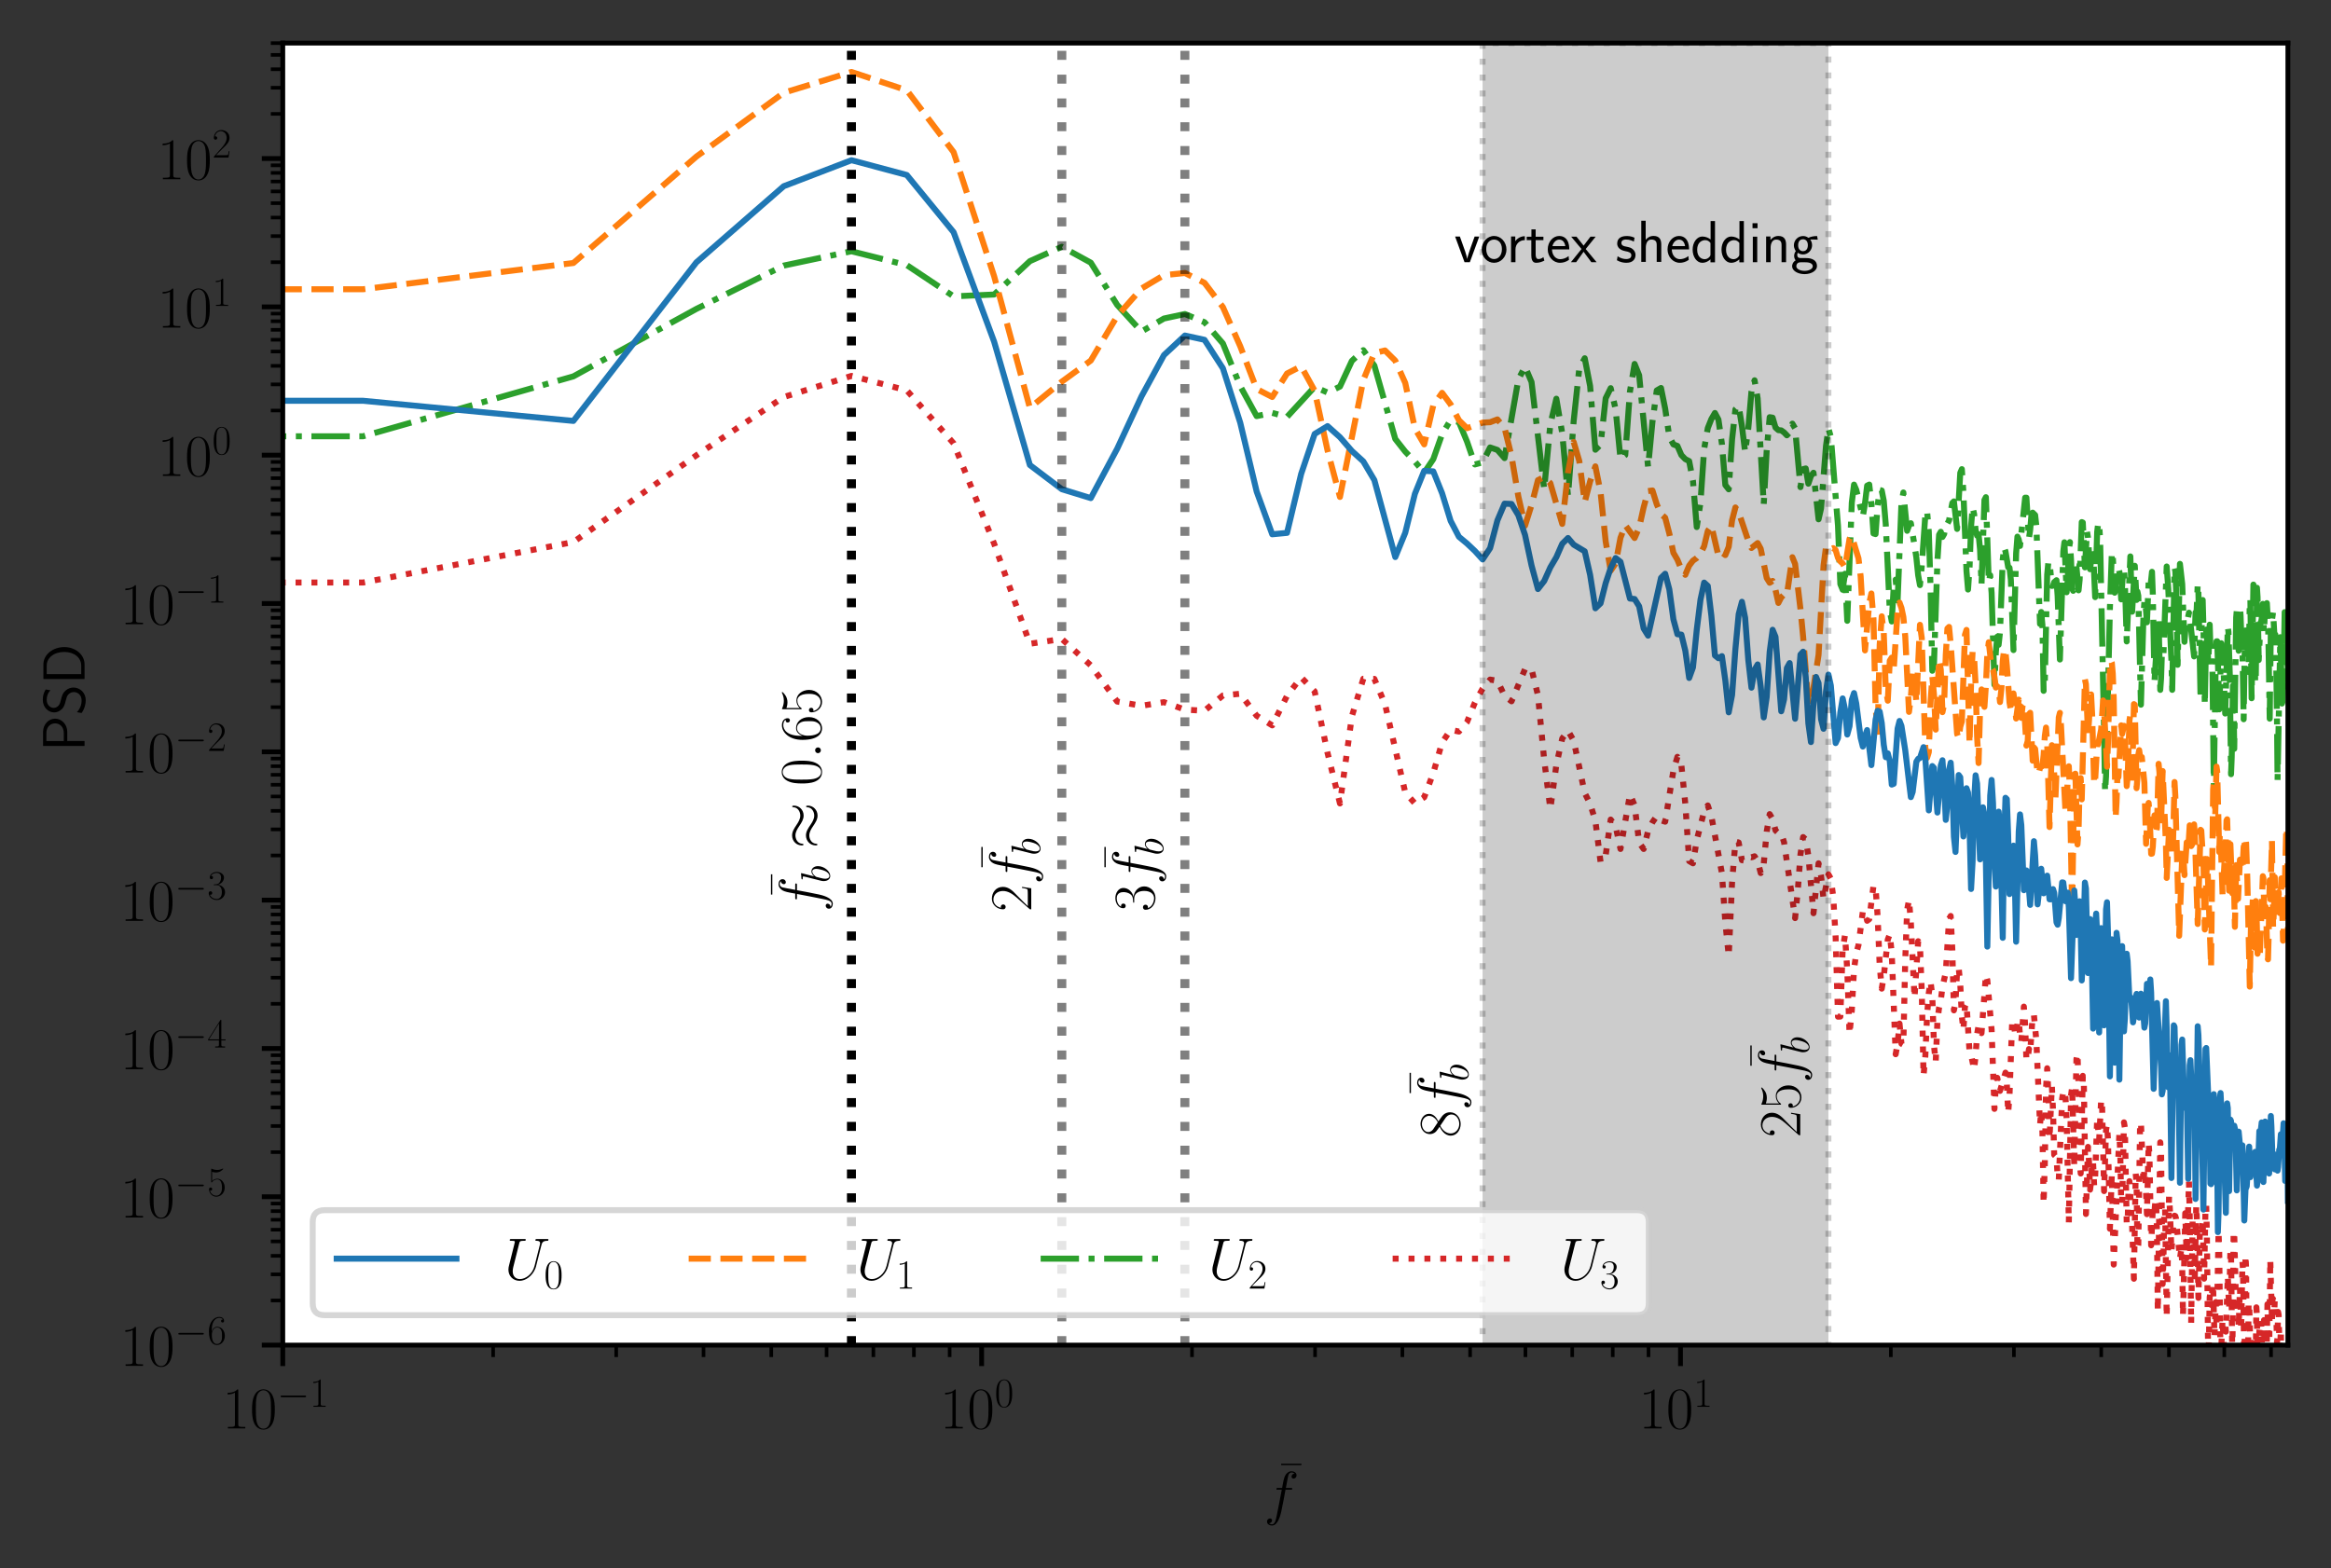 <?xml version="1.0" encoding="utf-8" standalone="no"?>
<!DOCTYPE svg PUBLIC "-//W3C//DTD SVG 1.1//EN"
  "http://www.w3.org/Graphics/SVG/1.1/DTD/svg11.dtd">
<!-- Created with matplotlib (https://matplotlib.org/) -->
<svg height="261.918pt" version="1.1" viewBox="0 0 389.216 261.918" width="389.216pt" xmlns="http://www.w3.org/2000/svg" xmlns:xlink="http://www.w3.org/1999/xlink">
 <rect x="0" y="0" width="389.216" height="261.918" fill="#333333" stroke="none"/>
 <defs>
  <style type="text/css">*{stroke-linecap:butt;stroke-linejoin:round;}</style>
 </defs>
 <g id="figure_1">
  <g id="patch_1">
   <path d="M 0 261.918 
L 389.216 261.918 
L 389.216 0 
L 0 0 
z
" style="fill:none;"/>
  </g>
  <g id="axes_1">
   <g id="patch_2">
    <path d="M 47.216 224.64 
L 382.016 224.64 
L 382.016 7.2 
L 47.216 7.2 
z
" style="fill:#ffffff;"/>
   </g>
   <g id="line2d_1">
    <path clip-path="url(#p3a1ac76186)" d="M -1 97.289 
L 60.612 97.286 
L 95.739 90.525 
L 116.287 76.037 
L 130.866 66.309 
L 142.175 62.779 
L 151.414 65.192 
L 159.226 74.034 
L 165.993 90.796 
L 171.962 107.512 
L 177.302 106.714 
L 182.132 111.119 
L 186.541 117.163 
L 190.598 117.866 
L 194.353 117.265 
L 197.85 118.512 
L 201.12 118.701 
L 204.193 116.15 
L 207.089 115.858 
L 209.829 119.534 
L 212.429 121.143 
L 214.901 116.207 
L 217.259 113.115 
L 219.512 115.46 
L 221.669 125.757 
L 223.737 134.18 
L 225.725 119.624 
L 227.638 113.353 
L 229.481 113.377 
L 231.259 117.591 
L 234.639 132.355 
L 236.248 134.167 
L 237.807 133.143 
L 239.32 129.102 
L 240.789 124.006 
L 242.217 121.879 
L 243.605 122.178 
L 244.957 120.578 
L 246.273 117.331 
L 247.556 115.017 
L 248.807 113.494 
L 250.029 113.697 
L 251.221 116.209 
L 252.386 117.123 
L 254.639 111.74 
L 255.729 111.758 
L 256.796 116.106 
L 257.841 126.926 
L 258.864 135.076 
L 259.868 127.751 
L 260.852 123.334 
L 261.817 122.041 
L 262.765 123.692 
L 264.608 132.445 
L 265.505 134.223 
L 266.386 137.064 
L 267.252 143.967 
L 268.104 142.852 
L 268.942 136.869 
L 269.766 137.98 
L 270.577 141.784 
L 272.16 132.673 
L 272.934 134.483 
L 273.696 140.724 
L 274.447 141.785 
L 275.187 138.77 
L 275.916 137.317 
L 276.635 136.288 
L 277.344 136.999 
L 278.043 137.227 
L 279.412 128.695 
L 280.084 126.396 
L 280.746 127.765 
L 281.4 134.196 
L 282.046 143.804 
L 282.683 144.18 
L 283.313 140.299 
L 284.549 135.492 
L 285.156 134.515 
L 285.755 136.294 
L 287.513 145.823 
L 288.086 154.089 
L 288.652 159.655 
L 289.212 147.338 
L 289.766 140.547 
L 290.314 140.699 
L 290.856 143.653 
L 291.392 143.749 
L 291.923 143.027 
L 292.448 143.171 
L 292.968 143.004 
L 293.482 143.817 
L 293.992 145.807 
L 294.496 144.264 
L 294.995 138.877 
L 295.49 135.965 
L 295.979 136.802 
L 296.464 138.684 
L 296.944 139.129 
L 297.42 139.21 
L 297.892 140.659 
L 299.735 153.33 
L 300.185 148.708 
L 300.632 142.674 
L 301.074 139.793 
L 301.513 140.207 
L 301.948 142.9 
L 302.807 152.511 
L 303.652 144.173 
L 304.069 146.275 
L 304.483 150.106 
L 305.3 146.013 
L 305.704 146.748 
L 306.104 149.761 
L 306.502 156.475 
L 306.896 169.793 
L 307.288 169.771 
L 307.676 158.515 
L 308.061 156.197 
L 308.444 162.02 
L 308.823 172.694 
L 309.2 168.782 
L 309.574 161.854 
L 309.945 159.206 
L 310.314 157.851 
L 311.043 152.218 
L 311.404 152.211 
L 311.762 153.775 
L 312.118 153.5 
L 312.822 147.93 
L 313.17 148.195 
L 313.516 153.024 
L 313.859 161.279 
L 314.201 165.111 
L 314.54 163.022 
L 315.211 156.909 
L 315.543 156.036 
L 315.873 159.155 
L 316.527 176.065 
L 316.851 174.258 
L 317.173 170.946 
L 317.493 174.301 
L 317.81 174.484 
L 318.126 160.278 
L 318.44 151.954 
L 318.752 150.278 
L 319.062 154.026 
L 319.676 166.659 
L 320.283 157.189 
L 320.584 157.788 
L 320.883 165.523 
L 321.18 179.649 
L 321.475 176.454 
L 321.769 169.588 
L 322.061 165.825 
L 322.352 163.895 
L 322.64 166.283 
L 322.927 174.645 
L 323.213 177.364 
L 323.497 170.566 
L 323.779 168.225 
L 324.06 167.123 
L 324.339 164.791 
L 324.893 162.424 
L 325.441 153.44 
L 325.713 152.969 
L 325.983 158.536 
L 326.252 168.738 
L 326.519 167.36 
L 326.785 162.158 
L 327.05 161.629 
L 327.313 164.364 
L 327.575 169.715 
L 327.836 172.006 
L 328.095 168.11 
L 328.353 167.593 
L 328.865 175.706 
L 329.119 176.144 
L 329.623 178.629 
L 329.873 176.358 
L 330.122 172.722 
L 330.37 171.247 
L 330.617 172.316 
L 330.862 172.54 
L 331.591 162.788 
L 331.832 163.71 
L 332.547 171.982 
L 333.019 185.19 
L 333.253 181.303 
L 333.486 179.995 
L 333.949 182.187 
L 334.862 179.135 
L 335.088 181.018 
L 335.312 185.875 
L 335.536 182.915 
L 335.981 170.572 
L 336.201 170.392 
L 336.421 172.261 
L 336.64 172.921 
L 336.858 170.977 
L 337.075 170.416 
L 337.291 172.976 
L 337.507 173.964 
L 337.934 168.109 
L 338.147 171.203 
L 338.358 177.058 
L 338.569 176.783 
L 338.779 175.2 
L 338.988 175.773 
L 339.403 169.531 
L 339.61 169.478 
L 340.02 173.81 
L 340.629 187.853 
L 340.831 185.545 
L 341.032 189.108 
L 341.231 201.027 
L 341.431 194.427 
L 341.629 181.889 
L 341.827 178.403 
L 342.023 182.727 
L 342.219 190.172 
L 342.609 181.361 
L 342.803 185.483 
L 342.996 192.859 
L 343.38 193.253 
L 343.571 196.468 
L 343.761 197.102 
L 344.327 183.47 
L 344.515 182.366 
L 344.701 182.137 
L 344.887 183.277 
L 345.073 186.949 
L 345.441 204.206 
L 345.807 182.943 
L 345.989 181.56 
L 346.351 194.782 
L 346.71 176.883 
L 346.889 175.937 
L 347.067 181.679 
L 347.245 193.971 
L 347.422 195.982 
L 347.774 179.668 
L 347.949 180.997 
L 348.297 202.746 
L 348.643 191.533 
L 348.815 194.099 
L 348.986 198.683 
L 349.157 197.367 
L 349.328 193.881 
L 349.497 194.282 
L 349.667 198.023 
L 349.835 196.643 
L 350.171 186.788 
L 350.504 190.39 
L 350.836 183.675 
L 351 184.86 
L 351.328 198.922 
L 351.654 188.73 
L 351.816 187.831 
L 351.978 190.362 
L 352.3 205.214 
L 352.62 196.105 
L 352.937 211.191 
L 353.879 189.283 
L 354.034 192.771 
L 354.189 200.998 
L 354.343 200.984 
L 354.65 187.44 
L 354.803 188.366 
L 355.107 204.381 
L 355.259 204.129 
L 355.41 198.522 
L 355.561 197.259 
L 356.01 204.649 
L 356.307 213.56 
L 356.602 195.958 
L 356.75 197.601 
L 356.896 208.609 
L 357.042 207.913 
L 357.334 187.972 
L 357.479 187.403 
L 357.911 197.662 
L 358.055 195.339 
L 358.198 195.833 
L 358.482 202.777 
L 358.765 190.884 
L 358.906 192.921 
L 359.187 207.976 
L 359.466 201.706 
L 359.744 202.267 
L 359.882 200.697 
L 360.02 200.5 
L 360.158 205.878 
L 360.295 219.001 
L 360.704 190.773 
L 360.84 192.181 
L 361.11 214.438 
L 361.245 210.081 
L 361.379 202.374 
L 361.513 201.785 
L 361.78 219.972 
L 362.177 199.776 
L 362.309 201.876 
L 362.571 208.953 
L 362.963 203.59 
L 363.092 203.022 
L 363.222 203.087 
L 363.351 203.544 
L 363.992 210.225 
L 364.246 208.389 
L 364.372 211.304 
L 364.499 219.746 
L 364.624 215.1 
L 364.875 202.615 
L 365.125 210.101 
L 365.497 197.321 
L 365.621 202.669 
L 365.867 221.045 
L 366.111 203.748 
L 366.233 205.628 
L 366.476 213.149 
L 366.718 201.305 
L 366.839 204.064 
L 367.079 216.756 
L 367.318 205.752 
L 367.437 205.299 
L 367.556 205.733 
L 367.793 203.746 
L 368.029 213.547 
L 368.263 201.518 
L 368.38 201.23 
L 368.497 206.355 
L 368.729 229.178 
L 368.961 216.608 
L 369.076 215.928 
L 369.191 217.919 
L 369.306 217.392 
L 369.42 214.407 
L 369.534 214.983 
L 369.762 223.218 
L 369.989 217.444 
L 370.102 221.603 
L 370.215 217.672 
L 370.439 205.615 
L 370.551 208.783 
L 370.775 227.411 
L 370.886 225.34 
L 371.108 220.372 
L 371.329 224.763 
L 371.548 220.842 
L 371.658 222.394 
L 371.985 213.091 
L 372.202 218.535 
L 372.418 208.738 
L 372.526 209.222 
L 372.741 227.181 
L 372.955 205.631 
L 373.061 206.02 
L 373.38 218.588 
L 373.591 217.515 
L 373.801 221.561 
L 374.011 215.018 
L 374.219 222.157 
L 374.427 210.718 
L 374.53 212.14 
L 374.737 228.262 
L 374.942 209.618 
L 375.045 211.88 
L 375.249 239.962 
L 375.453 217.695 
L 375.554 217.563 
L 375.857 228.423 
L 376.058 224.253 
L 376.259 233.982 
L 376.359 231.723 
L 376.558 233.307 
L 376.756 218.332 
L 376.855 219.919 
L 377.052 236.571 
L 377.249 222.287 
L 377.444 220.519 
L 377.542 220.607 
L 377.639 222.782 
L 377.833 229.817 
L 378.027 220.462 
L 378.123 222.651 
L 378.316 235.475 
L 378.603 217.818 
L 378.698 222.504 
L 378.793 233.318 
L 379.078 210.388 
L 379.172 213.635 
L 379.36 220.823 
L 379.454 216.831 
L 379.548 216.958 
L 379.642 219.802 
L 379.735 219.322 
L 379.828 217.154 
L 379.921 217.627 
L 380.107 220.854 
L 380.2 224.217 
L 380.292 223.238 
L 380.384 219.101 
L 380.476 219.579 
L 380.66 226.717 
L 380.843 222.052 
L 381.025 235.862 
L 381.207 228.532 
L 381.388 235.136 
L 381.568 225.265 
L 381.658 229.939 
L 381.748 242.474 
L 381.927 227.4 
L 382.016 232.518 
L 382.016 232.518 
" style="fill:none;stroke:#d62728;stroke-dasharray:1,1.65;stroke-dashoffset:0;"/>
   </g>
   <g id="line2d_2">
    <path clip-path="url(#p3a1ac76186)" d="M -1 72.869 
L 60.612 72.863 
L 95.739 62.856 
L 116.287 51.586 
L 130.866 44.353 
L 142.175 41.961 
L 151.414 44.279 
L 159.226 49.492 
L 165.993 49.186 
L 171.962 43.614 
L 177.302 41.215 
L 182.132 43.863 
L 186.541 50.922 
L 190.598 55.37 
L 194.353 53.194 
L 197.85 52.443 
L 201.12 53.809 
L 204.193 57.358 
L 207.089 64.495 
L 209.829 69.494 
L 212.429 68.952 
L 214.901 69.625 
L 219.512 64.609 
L 221.669 65.556 
L 223.737 64.562 
L 225.725 60.277 
L 227.638 58.481 
L 229.481 61.057 
L 232.977 73.309 
L 234.639 75.418 
L 236.248 77.086 
L 237.807 78.941 
L 239.32 76.682 
L 240.789 72.522 
L 242.217 70.127 
L 243.605 70.489 
L 244.957 73.754 
L 246.273 77.565 
L 247.556 77.215 
L 248.807 74.727 
L 250.029 75.141 
L 251.221 76.508 
L 253.525 63.372 
L 254.639 61.235 
L 255.729 63.8 
L 257.841 81.668 
L 258.864 70.888 
L 259.868 66.586 
L 260.852 72.367 
L 261.817 82.836 
L 262.765 70.269 
L 263.695 61.561 
L 264.608 59.829 
L 265.505 64.456 
L 266.386 75.109 
L 267.252 74.276 
L 268.104 66.518 
L 268.942 64.822 
L 269.766 68.332 
L 270.577 76.623 
L 271.375 76 
L 272.16 65.386 
L 272.934 60.78 
L 273.696 62.673 
L 275.187 77.992 
L 275.916 70.442 
L 276.635 65.202 
L 277.344 64.793 
L 278.043 68.26 
L 278.732 72.952 
L 279.412 74.214 
L 280.084 74.471 
L 280.746 75.997 
L 281.4 76.677 
L 282.046 77.007 
L 282.683 80.334 
L 283.313 88.021 
L 283.934 83.947 
L 284.549 74.972 
L 285.156 71.489 
L 285.755 69.979 
L 286.348 68.969 
L 286.934 70.07 
L 287.513 74.111 
L 288.086 81.002 
L 288.652 81.72 
L 289.212 73.373 
L 289.766 68.369 
L 290.314 67.797 
L 290.856 71.161 
L 291.392 75.494 
L 291.923 71.501 
L 292.448 65.376 
L 292.968 63.513 
L 293.482 66.527 
L 294.496 84.23 
L 294.995 75.185 
L 295.49 69.672 
L 295.979 69.752 
L 296.464 71.411 
L 296.944 71.835 
L 297.42 71.874 
L 297.892 72.216 
L 298.359 72.702 
L 298.822 72.238 
L 299.28 70.749 
L 299.735 71.533 
L 300.632 81.356 
L 301.074 78.349 
L 301.513 78.233 
L 301.948 80.781 
L 302.379 79.493 
L 302.807 78.949 
L 303.652 86.728 
L 304.069 84.911 
L 304.893 74.474 
L 305.3 71.554 
L 305.704 72.978 
L 306.896 87.78 
L 307.288 97.543 
L 307.676 98.495 
L 308.061 95.817 
L 308.444 103.679 
L 309.2 83.946 
L 309.574 80.93 
L 309.945 81.803 
L 311.043 86.283 
L 311.404 84.084 
L 311.762 81.106 
L 312.118 80.924 
L 312.471 84.113 
L 312.822 89.09 
L 313.17 89.196 
L 313.516 84.422 
L 313.859 81.832 
L 314.201 81.918 
L 314.54 83.643 
L 314.876 87.619 
L 315.543 101.979 
L 315.873 103.791 
L 316.201 97.934 
L 316.527 96.802 
L 316.851 100.307 
L 317.493 84.023 
L 317.81 82.244 
L 318.44 88.649 
L 318.752 87.796 
L 319.062 87.379 
L 319.676 91.115 
L 319.98 93.104 
L 320.283 96.059 
L 320.584 97.72 
L 320.883 94.541 
L 321.475 86.092 
L 321.769 85.329 
L 322.061 88.819 
L 322.352 98.183 
L 322.64 112.022 
L 322.927 110.804 
L 323.497 93.669 
L 323.779 89.302 
L 324.06 88.812 
L 324.339 89.681 
L 324.617 89.196 
L 324.893 87.973 
L 325.441 86.905 
L 325.983 84.002 
L 326.252 83.733 
L 326.785 88.335 
L 327.313 78.972 
L 327.575 78.349 
L 327.836 82.171 
L 328.353 95.372 
L 328.609 98.457 
L 328.865 94.733 
L 329.119 87.894 
L 329.371 84.724 
L 329.623 85.831 
L 329.873 88.528 
L 330.122 89.459 
L 330.37 89.21 
L 330.617 91.748 
L 330.862 97.617 
L 331.349 83.499 
L 331.591 83.032 
L 332.072 97.161 
L 332.31 96.069 
L 332.547 99.013 
L 333.019 114.37 
L 333.253 108.909 
L 333.486 106.336 
L 333.718 107.686 
L 333.949 105.573 
L 334.407 93.446 
L 334.635 91.413 
L 334.862 92.084 
L 335.312 94.724 
L 335.536 94.813 
L 335.759 96.795 
L 336.201 108.564 
L 336.64 92.412 
L 336.858 89.623 
L 337.075 90.095 
L 337.291 91.177 
L 338.147 83.113 
L 338.358 83.114 
L 338.779 89.942 
L 338.988 88.478 
L 339.196 85.989 
L 339.403 85.613 
L 339.815 86.013 
L 340.02 87.837 
L 340.629 104.196 
L 340.831 102.208 
L 341.032 104.407 
L 341.231 115.376 
L 341.431 113.856 
L 341.827 95.965 
L 342.023 93.869 
L 342.219 93.927 
L 342.609 97.852 
L 342.803 97.818 
L 342.996 97.223 
L 343.38 96.898 
L 343.571 99.516 
L 343.95 110.144 
L 344.515 92.078 
L 344.701 90.563 
L 345.073 98.91 
L 345.257 96.763 
L 345.441 91.904 
L 345.624 90.533 
L 345.807 93.463 
L 345.989 98.294 
L 346.17 98.671 
L 346.531 94.544 
L 346.71 94.57 
L 347.067 98.59 
L 347.245 96.825 
L 347.598 87.192 
L 347.774 87.267 
L 348.123 94.757 
L 348.47 88.781 
L 348.643 89.797 
L 348.986 95.065 
L 349.157 93.715 
L 349.328 91.399 
L 349.497 92.053 
L 349.835 99.721 
L 350.171 88.842 
L 350.338 87.408 
L 350.504 87.377 
L 350.67 90.3 
L 351.328 122.158 
L 351.492 132.219 
L 351.654 129.647 
L 352.3 101.529 
L 352.62 92.242 
L 352.779 92.834 
L 353.095 98.986 
L 353.253 98.233 
L 353.723 94.774 
L 353.879 95.477 
L 354.189 100.103 
L 354.497 95.429 
L 354.65 94.997 
L 354.803 97.235 
L 355.107 107.125 
L 355.711 92.924 
L 356.01 102.157 
L 356.455 94.489 
L 356.75 100.195 
L 356.896 98.8 
L 357.042 99.49 
L 357.479 117.687 
L 357.911 102.593 
L 358.055 100.544 
L 358.198 100.287 
L 358.482 103.929 
L 358.765 97.2 
L 358.906 97.009 
L 359.047 98.168 
L 359.327 95.496 
L 359.466 99.265 
L 359.744 113.831 
L 360.02 109.202 
L 360.158 109.459 
L 360.432 103.638 
L 360.704 115.216 
L 360.84 113.339 
L 360.975 109.309 
L 361.11 108.733 
L 361.245 109.202 
L 361.78 94.608 
L 362.045 98.33 
L 362.571 110.376 
L 362.702 115.213 
L 363.092 94.83 
L 363.222 95.39 
L 363.351 98.549 
L 363.608 111.028 
L 363.992 94.17 
L 364.372 97.509 
L 364.75 107.187 
L 365 103.701 
L 365.125 103.775 
L 365.249 103.62 
L 365.497 102.325 
L 365.621 102.972 
L 366.355 109.628 
L 366.598 102.285 
L 366.718 103.474 
L 366.959 97.605 
L 367.079 98.976 
L 367.437 116.73 
L 367.675 101.349 
L 367.793 100.206 
L 367.911 104.589 
L 368.146 117.702 
L 368.38 105.143 
L 368.497 106.442 
L 368.729 110.775 
L 368.961 104.324 
L 369.191 111.388 
L 369.306 111.223 
L 369.42 111.801 
L 369.648 131.478 
L 369.989 109.114 
L 370.102 107.104 
L 370.215 107.095 
L 370.439 113.887 
L 370.551 118.472 
L 370.663 115.557 
L 370.886 107.42 
L 371.108 109.997 
L 371.218 110.367 
L 371.548 119.168 
L 371.985 104.712 
L 372.094 105.522 
L 372.311 112.495 
L 372.526 129.299 
L 372.634 126.53 
L 372.848 114.501 
L 372.955 117.409 
L 373.061 125.055 
L 373.38 103.128 
L 373.485 101.882 
L 373.591 102.325 
L 373.801 108.678 
L 374.011 101.528 
L 374.115 102.722 
L 374.323 108.714 
L 374.427 108.379 
L 374.634 120.118 
L 374.84 106.323 
L 374.942 105.29 
L 375.147 107.495 
L 375.249 107.368 
L 375.453 112.233 
L 375.655 100.103 
L 375.756 100.233 
L 375.958 116.616 
L 376.259 97.631 
L 376.359 98.931 
L 376.558 114.043 
L 376.657 113.307 
L 376.855 98.16 
L 376.954 99.706 
L 377.15 110.232 
L 377.444 103.982 
L 377.542 103.908 
L 377.639 103.365 
L 377.833 100.848 
L 378.027 105.623 
L 378.219 101.307 
L 378.316 101.383 
L 378.507 100.725 
L 378.698 103.986 
L 378.793 108.333 
L 378.983 120.021 
L 379.172 104.874 
L 379.548 102.226 
L 379.828 107.139 
L 379.921 105.968 
L 380.014 107.068 
L 380.2 120.15 
L 380.292 130.42 
L 380.752 106.416 
L 380.934 112.674 
L 381.025 117.494 
L 381.116 117.212 
L 381.297 112.132 
L 381.478 102.234 
L 381.568 102.46 
L 381.748 110.699 
L 381.837 104.699 
L 381.927 104.735 
L 382.016 115.325 
L 382.016 115.325 
" style="fill:none;stroke:#2ca02c;stroke-dasharray:6.4,1.6,1,1.6;stroke-dashoffset:0;"/>
   </g>
   <g id="line2d_3">
    <path clip-path="url(#p3a1ac76186)" d="M -1 48.31 
L 60.612 48.307 
L 95.739 43.923 
L 116.287 26.144 
L 130.866 15.489 
L 142.175 12.019 
L 151.414 15.081 
L 159.226 25.405 
L 165.993 46.125 
L 171.962 68.118 
L 177.302 63.735 
L 182.132 60.216 
L 186.541 52.787 
L 190.598 48.185 
L 194.353 45.951 
L 197.85 45.595 
L 201.12 47.232 
L 204.193 51.288 
L 207.089 57.829 
L 209.829 64.966 
L 212.429 66.299 
L 214.901 62.378 
L 217.259 61.172 
L 219.512 65.255 
L 221.669 75.24 
L 223.737 82.996 
L 227.638 63.47 
L 229.481 58.975 
L 231.259 58.529 
L 232.977 60.238 
L 234.639 63.954 
L 236.248 71.545 
L 237.807 74.215 
L 239.32 67.699 
L 240.789 65.605 
L 242.217 67.537 
L 243.605 70.181 
L 244.957 71.506 
L 247.556 70.579 
L 248.807 70.514 
L 250.029 70.045 
L 251.221 71.473 
L 252.386 76.196 
L 253.525 82.91 
L 254.639 87.792 
L 255.729 84.336 
L 256.796 80.186 
L 257.841 79.66 
L 258.864 80.698 
L 260.852 87.493 
L 261.817 78.891 
L 262.765 73.826 
L 263.695 76.974 
L 264.608 83.853 
L 265.505 80.397 
L 266.386 77.884 
L 267.252 82.197 
L 268.104 90.417 
L 268.942 95.305 
L 269.766 94.102 
L 270.577 89.818 
L 271.375 87.703 
L 272.934 89.852 
L 273.696 88.113 
L 274.447 84.731 
L 275.187 82.011 
L 275.916 81.91 
L 276.635 84.22 
L 277.344 85.833 
L 278.043 86.466 
L 278.732 89.1 
L 279.412 92.32 
L 280.084 93.472 
L 280.746 95.089 
L 281.4 95.996 
L 282.046 94.467 
L 282.683 93.63 
L 283.313 93.191 
L 283.934 92.478 
L 284.549 91.216 
L 285.156 88.67 
L 285.755 87.8 
L 286.934 92.848 
L 287.513 92.271 
L 288.086 92.703 
L 288.652 91.315 
L 289.212 86.882 
L 289.766 84.747 
L 290.314 85.554 
L 291.923 90.341 
L 292.448 91.518 
L 293.482 90.693 
L 293.992 91.637 
L 294.995 96.529 
L 295.49 97.324 
L 295.979 97.018 
L 296.464 98.533 
L 296.944 100.695 
L 297.42 99.763 
L 297.892 99.288 
L 298.359 99.363 
L 299.28 93.054 
L 299.735 94.177 
L 300.632 101.736 
L 301.074 106.32 
L 301.948 117.563 
L 302.379 117.604 
L 303.652 109.353 
L 304.483 94.447 
L 304.893 91.368 
L 305.3 91.226 
L 305.704 91.703 
L 306.104 91.541 
L 306.502 91.855 
L 306.896 93.18 
L 307.288 93.758 
L 307.676 94.1 
L 308.061 94.781 
L 308.823 89.982 
L 309.2 89.53 
L 309.945 92.031 
L 310.314 93.217 
L 310.68 96.264 
L 311.404 108.625 
L 312.118 100.73 
L 312.471 99.113 
L 312.822 103.313 
L 313.17 117.884 
L 313.516 122.795 
L 313.859 107.664 
L 314.201 102.923 
L 314.54 105.714 
L 314.876 115.148 
L 315.211 117.022 
L 315.543 110.34 
L 315.873 109.825 
L 316.201 111.823 
L 316.851 101.984 
L 317.173 100.637 
L 317.493 101.53 
L 317.81 103.034 
L 318.126 106.278 
L 318.752 118.89 
L 319.062 116.49 
L 319.37 112.066 
L 319.676 113.534 
L 319.98 117.267 
L 320.584 104.347 
L 320.883 106.539 
L 321.475 124.816 
L 321.769 126.56 
L 322.061 125.613 
L 322.352 117.346 
L 322.64 112.977 
L 322.927 116.012 
L 323.213 121.853 
L 323.779 110.145 
L 324.06 111.843 
L 324.339 118.934 
L 324.617 117.62 
L 324.893 109.363 
L 325.168 104.96 
L 325.441 104.698 
L 325.713 107.561 
L 326.785 122.543 
L 327.05 123.283 
L 327.313 121.373 
L 327.575 120.491 
L 328.095 106.011 
L 328.353 105.198 
L 328.865 124.217 
L 329.119 114.081 
L 329.371 108.864 
L 329.623 109.742 
L 329.873 114.27 
L 330.122 122.987 
L 330.37 127.433 
L 330.617 118.667 
L 330.862 115.132 
L 331.349 118.049 
L 331.591 114.523 
L 331.832 109.206 
L 332.072 107.256 
L 332.547 111.499 
L 332.784 111.873 
L 333.019 113.021 
L 333.253 114.83 
L 333.486 114.621 
L 333.718 115.002 
L 333.949 117.247 
L 334.179 115.077 
L 334.407 110.4 
L 334.635 108.44 
L 334.862 108.874 
L 335.088 111.156 
L 335.536 117.331 
L 335.759 118.588 
L 336.201 115.807 
L 336.421 117.438 
L 336.64 120.001 
L 337.075 116.841 
L 337.507 119.891 
L 337.721 117.829 
L 337.934 117.566 
L 338.358 124.519 
L 338.569 123.773 
L 338.779 119.293 
L 338.988 119.035 
L 339.403 127.04 
L 339.61 124.825 
L 339.815 125.066 
L 340.224 129.225 
L 340.427 129.086 
L 340.629 128.256 
L 340.831 128.01 
L 341.032 127.954 
L 341.231 126.066 
L 341.431 122.888 
L 341.629 121.506 
L 341.827 124.171 
L 342.219 138.122 
L 342.609 124.449 
L 342.803 124.642 
L 343.188 133.731 
L 343.761 119.799 
L 343.95 119.047 
L 344.139 121.246 
L 344.887 135.687 
L 345.073 135.145 
L 345.257 129.726 
L 345.441 127.971 
L 345.624 132.195 
L 345.989 152.205 
L 346.351 129.326 
L 346.531 129.208 
L 346.889 141.024 
L 347.067 138.753 
L 347.245 131.012 
L 347.422 129.936 
L 347.598 133.502 
L 348.123 113.448 
L 348.297 114.264 
L 348.643 122.627 
L 348.815 120.284 
L 348.986 116.278 
L 349.157 115.971 
L 349.328 119.205 
L 349.667 130.947 
L 349.835 130.347 
L 350.171 124.438 
L 350.338 124.291 
L 350.836 121.832 
L 351.165 116.976 
L 351.328 118.582 
L 351.816 128.05 
L 351.978 124.125 
L 352.3 111.577 
L 352.46 110.322 
L 352.62 110.687 
L 352.779 112.506 
L 352.937 116.656 
L 353.253 136.59 
L 353.41 133.963 
L 353.567 129.155 
L 353.723 129.785 
L 354.189 121.134 
L 354.343 122.565 
L 354.65 121.213 
L 354.803 122.491 
L 355.107 131.286 
L 355.259 129.796 
L 355.561 120.349 
L 355.711 119.36 
L 355.86 123.033 
L 356.01 130.812 
L 356.307 117.59 
L 356.455 117.699 
L 356.75 131.627 
L 356.896 129.886 
L 357.042 126.066 
L 357.188 125.275 
L 357.334 126.348 
L 357.623 126.432 
L 358.055 130.703 
L 358.34 140.923 
L 358.624 134.73 
L 358.765 134.089 
L 358.906 135.723 
L 359.187 142.592 
L 359.327 142.562 
L 359.466 141.397 
L 359.744 136.164 
L 359.882 136.408 
L 360.02 138.918 
L 360.158 138.216 
L 360.432 127.562 
L 360.568 128.949 
L 360.84 137.59 
L 361.11 128.768 
L 361.646 140.758 
L 361.78 146.618 
L 362.177 138.577 
L 362.309 139.05 
L 362.44 137.805 
L 362.571 138.395 
L 362.702 142.952 
L 362.833 140.97 
L 363.092 130.598 
L 363.222 132.885 
L 363.864 156.284 
L 364.372 142.892 
L 364.499 141.666 
L 364.75 146.149 
L 365.125 140.681 
L 365.373 141.977 
L 365.621 137.837 
L 365.867 141.307 
L 365.989 141.132 
L 366.355 137.678 
L 366.476 139.158 
L 366.959 154.31 
L 367.437 138.58 
L 367.556 138.699 
L 367.793 142.592 
L 367.911 143.688 
L 368.146 155.232 
L 368.497 143.458 
L 368.613 145.204 
L 369.191 161.516 
L 369.534 131.861 
L 369.648 130.374 
L 369.876 136.298 
L 370.102 128.03 
L 370.215 128.806 
L 370.551 142.294 
L 370.663 139.196 
L 370.775 139.63 
L 371.108 149.352 
L 371.218 147.723 
L 371.439 143.921 
L 371.548 144.628 
L 371.767 137.027 
L 371.876 136.824 
L 371.985 140.416 
L 372.202 148.757 
L 372.418 140.979 
L 372.741 149.19 
L 372.955 145.005 
L 373.168 154.786 
L 373.38 144.477 
L 373.696 150.109 
L 374.011 143.566 
L 374.219 144.77 
L 374.323 144.826 
L 374.427 145.297 
L 374.634 141.386 
L 374.737 141.335 
L 374.942 139.906 
L 375.045 140.852 
L 375.249 146.843 
L 375.655 164.771 
L 375.857 154.084 
L 375.958 155.118 
L 376.159 150.225 
L 376.259 150.925 
L 376.458 158.241 
L 376.657 150.489 
L 376.756 151.396 
L 376.954 159.279 
L 377.15 157.467 
L 377.346 159.139 
L 377.833 146.33 
L 377.93 146.623 
L 378.123 154.106 
L 378.219 153.597 
L 378.316 151.448 
L 378.411 153.467 
L 378.603 159.961 
L 378.698 160.219 
L 378.793 156.841 
L 378.983 147.006 
L 379.078 150.187 
L 379.36 140.401 
L 379.548 154.943 
L 379.642 153.044 
L 379.828 146.491 
L 379.921 151.195 
L 380.014 150.297 
L 380.107 148.061 
L 380.292 153.267 
L 380.476 148.99 
L 380.66 152.484 
L 380.752 150.726 
L 380.934 146.686 
L 381.207 157.098 
L 381.297 155.927 
L 381.748 138.268 
L 381.837 138.51 
L 381.927 143.744 
L 382.016 155.575 
L 382.016 155.575 
" style="fill:none;stroke:#ff7f0e;stroke-dasharray:3.7,1.6;stroke-dashoffset:0;"/>
   </g>
   <g id="line2d_4">
    <path clip-path="url(#p3a1ac76186)" d="M -1 66.929 
L 60.612 66.928 
L 95.739 70.296 
L 116.287 43.803 
L 130.866 31.095 
L 142.175 26.755 
L 151.414 29.225 
L 159.226 38.777 
L 165.993 57.058 
L 171.962 77.66 
L 177.302 81.704 
L 182.132 83.185 
L 186.541 74.939 
L 190.598 66.197 
L 194.353 59.3 
L 197.85 56.035 
L 201.12 56.751 
L 204.193 61.509 
L 207.089 70.604 
L 209.829 82.085 
L 212.429 89.23 
L 214.901 88.993 
L 217.259 79.149 
L 219.512 72.471 
L 221.669 71.16 
L 223.737 73.013 
L 225.725 75.309 
L 227.638 77.057 
L 229.481 80.181 
L 232.977 93.034 
L 234.639 88.98 
L 236.248 82.476 
L 237.807 78.631 
L 239.32 78.72 
L 240.789 82.373 
L 242.217 86.987 
L 243.605 89.648 
L 244.957 90.77 
L 246.273 92.018 
L 247.556 93.432 
L 248.807 91.549 
L 250.029 86.91 
L 251.221 84.112 
L 252.386 84.163 
L 253.525 86.042 
L 254.639 89.336 
L 255.729 94.438 
L 256.796 98.375 
L 257.841 97.03 
L 258.864 94.753 
L 259.868 93.052 
L 260.852 90.809 
L 261.817 89.846 
L 262.765 90.964 
L 264.608 92.069 
L 265.505 96 
L 266.386 101.588 
L 267.252 100.76 
L 268.104 97.39 
L 268.942 94.864 
L 269.766 93.193 
L 270.577 93.827 
L 272.16 99.962 
L 272.934 100.035 
L 273.696 101.257 
L 274.447 104.965 
L 275.187 106.157 
L 277.344 96.508 
L 278.043 95.819 
L 278.732 98.431 
L 279.412 103.429 
L 280.084 105.92 
L 280.746 105.984 
L 281.4 108.652 
L 282.046 113.225 
L 282.683 111.465 
L 283.313 105.181 
L 283.934 100.159 
L 284.549 97.296 
L 285.156 97.848 
L 285.755 102.838 
L 286.348 109.464 
L 286.934 109.929 
L 287.513 109.576 
L 288.086 113.647 
L 288.652 118.966 
L 289.212 116.067 
L 289.766 108.408 
L 290.314 102.557 
L 290.856 100.503 
L 291.392 103.166 
L 291.923 110.27 
L 292.448 114.846 
L 292.968 111.843 
L 293.482 110.963 
L 293.992 114.631 
L 294.496 119.816 
L 294.995 116.412 
L 295.49 108.85 
L 295.979 105.174 
L 296.464 106.353 
L 297.42 118.788 
L 297.892 116.799 
L 298.359 111.57 
L 298.822 110.736 
L 299.735 120.031 
L 300.632 109.316 
L 301.074 108.838 
L 301.513 113.103 
L 301.948 120.818 
L 302.379 123.932 
L 302.807 117.505 
L 303.231 113.052 
L 303.652 114.08 
L 304.069 120.115 
L 304.483 121.712 
L 304.893 115.469 
L 305.3 112.662 
L 305.704 114.496 
L 306.502 124.1 
L 306.896 123.262 
L 307.288 118.973 
L 307.676 116.637 
L 308.061 118.43 
L 308.444 122.672 
L 308.823 121.281 
L 309.2 116.885 
L 309.574 115.746 
L 309.945 117.471 
L 310.68 123.229 
L 311.043 124.681 
L 311.404 122.916 
L 311.762 121.921 
L 312.471 127.776 
L 313.17 120.185 
L 313.516 118.696 
L 313.859 118.837 
L 314.201 120.727 
L 314.54 124.383 
L 314.876 126.458 
L 315.211 125.814 
L 315.543 127.121 
L 315.873 131.032 
L 316.201 130.898 
L 316.851 121.668 
L 317.173 120.401 
L 317.493 121.231 
L 318.126 125.291 
L 318.752 130.582 
L 319.062 133.128 
L 319.37 132.254 
L 319.98 127.202 
L 320.283 126.729 
L 320.584 126.583 
L 321.18 124.777 
L 321.475 126.625 
L 322.061 135.34 
L 322.64 127.936 
L 322.927 128.242 
L 323.497 135.702 
L 323.779 132.533 
L 324.06 127.848 
L 324.339 126.965 
L 324.617 130.9 
L 324.893 136.927 
L 325.168 134.239 
L 325.441 128.577 
L 325.713 127.373 
L 325.983 131.317 
L 326.252 139.746 
L 326.519 142.281 
L 327.05 129.432 
L 327.313 129.805 
L 327.836 139.694 
L 328.353 131.637 
L 328.609 132.354 
L 328.865 138.305 
L 329.119 148.465 
L 329.371 143.914 
L 329.623 133.742 
L 329.873 129.479 
L 330.122 130.86 
L 330.617 143.523 
L 331.106 134.827 
L 331.349 136.13 
L 331.591 144.014 
L 331.832 158.088 
L 332.31 132.862 
L 332.547 130.254 
L 332.784 134.125 
L 333.019 143.95 
L 333.253 148.063 
L 333.486 139.757 
L 333.718 135.548 
L 333.949 137.717 
L 334.407 156.623 
L 334.635 139.995 
L 334.862 133.234 
L 335.088 133.462 
L 335.312 139.511 
L 335.536 149.318 
L 335.759 148.263 
L 335.981 142.001 
L 336.201 141.223 
L 336.421 147.232 
L 336.64 157.272 
L 337.075 138.863 
L 337.291 136.009 
L 337.507 137.786 
L 337.934 148.672 
L 338.147 147.877 
L 338.358 145.368 
L 338.569 145.804 
L 338.988 151.121 
L 339.61 140.481 
L 339.815 142.886 
L 340.224 151.035 
L 340.427 149.231 
L 340.629 146.173 
L 340.831 145.09 
L 341.231 149.191 
L 341.431 148.509 
L 341.629 146.491 
L 341.827 146.235 
L 342.219 150.193 
L 342.415 150.202 
L 342.803 148.484 
L 342.996 149.097 
L 343.38 154.039 
L 343.571 154.429 
L 343.761 153.339 
L 344.327 147.359 
L 344.515 147.388 
L 344.887 150.513 
L 345.257 149.068 
L 345.441 151.584 
L 345.807 163.362 
L 346.351 148.713 
L 346.531 151.239 
L 346.71 156.148 
L 346.889 155.718 
L 347.067 151.366 
L 347.245 150.518 
L 347.422 155.187 
L 347.598 163.739 
L 347.774 160.282 
L 348.123 147.392 
L 348.297 148.379 
L 348.643 162.506 
L 348.815 159.098 
L 348.986 153.488 
L 349.157 153.734 
L 349.497 171.784 
L 349.835 154.744 
L 350.003 152.574 
L 350.171 156.009 
L 350.504 172.432 
L 350.836 155.003 
L 351 156.934 
L 351.328 171.24 
L 351.654 151.883 
L 351.816 150.679 
L 351.978 155.891 
L 352.3 179.765 
L 352.62 156.87 
L 352.779 159.149 
L 353.095 177.476 
L 353.41 155.785 
L 353.567 157.136 
L 353.879 180.309 
L 354.189 159.502 
L 354.343 158.006 
L 354.497 162.911 
L 354.65 172.245 
L 354.803 170.092 
L 355.107 159.278 
L 355.259 160.515 
L 355.561 166.963 
L 355.711 166.514 
L 355.86 166.723 
L 356.159 170.742 
L 356.307 169.852 
L 356.602 166.556 
L 356.75 165.986 
L 356.896 167.02 
L 357.042 169.598 
L 357.188 169.939 
L 357.479 165.952 
L 357.767 167.625 
L 358.055 171.625 
L 358.198 170.909 
L 358.482 164.304 
L 358.765 166.602 
L 359.047 163.573 
L 359.187 165.753 
L 359.605 181.841 
L 360.02 168.065 
L 360.158 167.509 
L 360.84 178.164 
L 360.975 182.769 
L 361.11 182.172 
L 361.646 167.207 
L 361.78 171.725 
L 361.912 180.76 
L 362.045 181.604 
L 362.177 176.215 
L 362.309 176.465 
L 362.571 196.737 
L 362.963 171.233 
L 363.092 171.475 
L 363.351 181.683 
L 363.48 181.38 
L 363.608 178.792 
L 363.736 180.336 
L 363.992 197.53 
L 364.246 174.518 
L 364.372 173.609 
L 364.75 185.007 
L 365 181.08 
L 365.125 182.379 
L 365.373 196.876 
L 365.621 177.893 
L 365.744 177.051 
L 366.111 185.014 
L 366.355 182.317 
L 366.476 186.788 
L 366.598 200.234 
L 366.959 171.393 
L 367.079 172.851 
L 367.437 185.225 
L 367.675 189.936 
L 367.911 202.011 
L 368.263 175.169 
L 368.38 175.016 
L 368.961 188.654 
L 369.076 197.675 
L 369.191 197.763 
L 369.534 183.725 
L 369.648 182.73 
L 369.762 187.582 
L 369.876 197.375 
L 369.989 195.3 
L 370.102 190.697 
L 370.215 193.918 
L 370.327 205.771 
L 370.439 202.488 
L 370.663 183.28 
L 370.775 182.546 
L 371.439 195.473 
L 371.658 202.555 
L 371.876 184.267 
L 371.985 185.045 
L 372.202 198.926 
L 372.418 186.981 
L 372.526 187.207 
L 372.741 191.275 
L 372.955 188.001 
L 373.061 187.999 
L 373.168 188.462 
L 373.274 190.097 
L 373.485 198.804 
L 373.801 188.991 
L 374.115 192.258 
L 374.219 192.761 
L 374.427 191.276 
L 374.53 194.046 
L 374.737 203.832 
L 374.942 198.624 
L 375.147 198.124 
L 375.554 191.491 
L 375.756 196.595 
L 376.058 193.405 
L 376.159 193.415 
L 376.259 193.892 
L 376.359 193.759 
L 376.558 192.365 
L 376.855 198.01 
L 376.954 197.219 
L 377.249 188.904 
L 377.444 189.234 
L 377.639 187.45 
L 377.736 188.728 
L 377.93 197.403 
L 378.219 187.305 
L 378.316 189.148 
L 378.507 194.889 
L 378.698 189.871 
L 378.888 195.986 
L 378.983 193.876 
L 379.172 186.371 
L 379.266 188.043 
L 379.454 193.614 
L 379.548 192.688 
L 379.642 192.699 
L 379.828 195.292 
L 380.107 193.025 
L 380.292 195.503 
L 380.384 194.885 
L 380.568 191.997 
L 380.66 192.005 
L 380.843 189.422 
L 380.934 189.533 
L 381.025 190.543 
L 381.116 190.405 
L 381.297 187.595 
L 381.388 188.948 
L 381.568 197.232 
L 381.658 195.537 
L 381.837 190.176 
L 381.927 191.641 
L 382.016 200.545 
L 382.016 200.545 
" style="fill:none;stroke:#1f77b4;stroke-linecap:square;"/>
   </g>
   <g id="PolyCollection_1">
    <path clip-path="url(#p3a1ac76186)" d="M 247.55 24846.608 
L 247.55 7.2 
L 305.294 7.2 
L 305.294 24846.608 
L 305.294 24846.608 
L 247.55 24846.608 
z
" style="fill-opacity:0.2;stroke:#000000;stroke-dasharray:1,1.65;stroke-dashoffset:0;stroke-opacity:0.2;"/>
   </g>
   <g id="matplotlib.axis_1">
    <g id="xtick_1">
     <g id="line2d_5">
      <defs>
       <path d="M 0 0 
L 0 3.5 
" id="m0f72ca1d95" style="stroke:#000000;stroke-width:0.8;"/>
      </defs>
      <g>
       <use style="stroke:#000000;stroke-width:0.8;" x="47.216" xlink:href="#m0f72ca1d95" y="224.64"/>
      </g>
     </g>
     <g id="text_1">
      <!-- $\mathdefault{10^{-1}}$ -->
      <g transform="translate(37.136 238.558)scale(0.1 -0.1)">
       <defs>
        <path d="M 26.594 63.406 
C 26.594 65.5 26.5 65.5 25.094 65.5 
C 21.203 61.188 15.297 59.797 9.703 59.797 
C 9.406 59.797 8.906 59.797 8.797 59.5 
C 8.703 59.297 8.703 59.094 8.703 57 
C 11.797 57 17 57.594 21 59.984 
L 21 7.203 
C 21 3.688 20.797 2.5 12.203 2.5 
L 9.203 2.5 
L 9.203 0 
C 14 0 19 0 23.797 0 
C 28.594 0 33.594 0 38.406 0 
L 38.406 2.5 
L 35.406 2.5 
C 26.797 2.5 26.594 3.594 26.594 7.156 
z
" id="CMR17-49"/>
        <path d="M 42 31.641 
C 42 37.75 41.906 48.125 37.703 56.109 
C 34 63.109 28.094 65.594 22.906 65.594 
C 18.094 65.594 12 63.406 8.203 56.203 
C 4.203 48.719 3.797 39.438 3.797 31.641 
C 3.797 25.953 3.906 17.281 7 9.672 
C 11.297 -0.609 19 -2 22.906 -2 
C 27.5 -2 34.5 -0.109 38.594 9.375 
C 41.594 16.281 42 24.359 42 31.641 
z
M 22.906 -0.406 
C 16.5 -0.406 12.703 5.078 11.297 12.688 
C 10.203 18.562 10.203 27.156 10.203 32.75 
C 10.203 40.438 10.203 46.828 11.5 52.922 
C 13.406 61.391 19 64 22.906 64 
C 27 64 32.297 61.297 34.203 53.125 
C 35.5 47.438 35.594 40.734 35.594 32.75 
C 35.594 26.25 35.594 18.266 34.406 12.375 
C 32.297 1.484 26.406 -0.406 22.906 -0.406 
z
" id="CMR17-48"/>
        <path d="M 65.906 23 
C 67.594 23 69.406 23 69.406 25 
C 69.406 27 67.594 27 65.906 27 
L 11.797 27 
C 10.094 27 8.297 27 8.297 25 
C 8.297 23 10.094 23 11.797 23 
z
" id="CMSY10-0"/>
       </defs>
       <use transform="scale(0.996)" xlink:href="#CMR17-49"/>
       <use transform="translate(45.69 0)scale(0.996)" xlink:href="#CMR17-48"/>
       <use transform="translate(91.381 36.154)scale(0.697)" xlink:href="#CMSY10-0"/>
       <use transform="translate(145.622 36.154)scale(0.697)" xlink:href="#CMR17-49"/>
      </g>
     </g>
    </g>
    <g id="xtick_2">
     <g id="line2d_6">
      <g>
       <use style="stroke:#000000;stroke-width:0.8;" x="163.906" xlink:href="#m0f72ca1d95" y="224.64"/>
      </g>
     </g>
     <g id="text_2">
      <!-- $\mathdefault{10^{0}}$ -->
      <g transform="translate(156.939 238.558)scale(0.1 -0.1)">
       <use transform="scale(0.996)" xlink:href="#CMR17-49"/>
       <use transform="translate(45.69 0)scale(0.996)" xlink:href="#CMR17-48"/>
       <use transform="translate(91.381 36.154)scale(0.697)" xlink:href="#CMR17-48"/>
      </g>
     </g>
    </g>
    <g id="xtick_3">
     <g id="line2d_7">
      <g>
       <use style="stroke:#000000;stroke-width:0.8;" x="280.596" xlink:href="#m0f72ca1d95" y="224.64"/>
      </g>
     </g>
     <g id="text_3">
      <!-- $\mathdefault{10^{1}}$ -->
      <g transform="translate(273.629 238.558)scale(0.1 -0.1)">
       <use transform="scale(0.996)" xlink:href="#CMR17-49"/>
       <use transform="translate(45.69 0)scale(0.996)" xlink:href="#CMR17-48"/>
       <use transform="translate(91.381 36.154)scale(0.697)" xlink:href="#CMR17-49"/>
      </g>
     </g>
    </g>
    <g id="xtick_4">
     <g id="line2d_8">
      <defs>
       <path d="M 0 0 
L 0 2 
" id="mc5b70840b6" style="stroke:#000000;stroke-width:0.6;"/>
      </defs>
      <g>
       <use style="stroke:#000000;stroke-width:0.6;" x="82.343" xlink:href="#mc5b70840b6" y="224.64"/>
      </g>
     </g>
    </g>
    <g id="xtick_5">
     <g id="line2d_9">
      <g>
       <use style="stroke:#000000;stroke-width:0.6;" x="102.891" xlink:href="#mc5b70840b6" y="224.64"/>
      </g>
     </g>
    </g>
    <g id="xtick_6">
     <g id="line2d_10">
      <g>
       <use style="stroke:#000000;stroke-width:0.6;" x="117.47" xlink:href="#mc5b70840b6" y="224.64"/>
      </g>
     </g>
    </g>
    <g id="xtick_7">
     <g id="line2d_11">
      <g>
       <use style="stroke:#000000;stroke-width:0.6;" x="128.779" xlink:href="#mc5b70840b6" y="224.64"/>
      </g>
     </g>
    </g>
    <g id="xtick_8">
     <g id="line2d_12">
      <g>
       <use style="stroke:#000000;stroke-width:0.6;" x="138.019" xlink:href="#mc5b70840b6" y="224.64"/>
      </g>
     </g>
    </g>
    <g id="xtick_9">
     <g id="line2d_13">
      <g>
       <use style="stroke:#000000;stroke-width:0.6;" x="145.831" xlink:href="#mc5b70840b6" y="224.64"/>
      </g>
     </g>
    </g>
    <g id="xtick_10">
     <g id="line2d_14">
      <g>
       <use style="stroke:#000000;stroke-width:0.6;" x="152.598" xlink:href="#mc5b70840b6" y="224.64"/>
      </g>
     </g>
    </g>
    <g id="xtick_11">
     <g id="line2d_15">
      <g>
       <use style="stroke:#000000;stroke-width:0.6;" x="158.567" xlink:href="#mc5b70840b6" y="224.64"/>
      </g>
     </g>
    </g>
    <g id="xtick_12">
     <g id="line2d_16">
      <g>
       <use style="stroke:#000000;stroke-width:0.6;" x="199.033" xlink:href="#mc5b70840b6" y="224.64"/>
      </g>
     </g>
    </g>
    <g id="xtick_13">
     <g id="line2d_17">
      <g>
       <use style="stroke:#000000;stroke-width:0.6;" x="219.581" xlink:href="#mc5b70840b6" y="224.64"/>
      </g>
     </g>
    </g>
    <g id="xtick_14">
     <g id="line2d_18">
      <g>
       <use style="stroke:#000000;stroke-width:0.6;" x="234.16" xlink:href="#mc5b70840b6" y="224.64"/>
      </g>
     </g>
    </g>
    <g id="xtick_15">
     <g id="line2d_19">
      <g>
       <use style="stroke:#000000;stroke-width:0.6;" x="245.469" xlink:href="#mc5b70840b6" y="224.64"/>
      </g>
     </g>
    </g>
    <g id="xtick_16">
     <g id="line2d_20">
      <g>
       <use style="stroke:#000000;stroke-width:0.6;" x="254.708" xlink:href="#mc5b70840b6" y="224.64"/>
      </g>
     </g>
    </g>
    <g id="xtick_17">
     <g id="line2d_21">
      <g>
       <use style="stroke:#000000;stroke-width:0.6;" x="262.52" xlink:href="#mc5b70840b6" y="224.64"/>
      </g>
     </g>
    </g>
    <g id="xtick_18">
     <g id="line2d_22">
      <g>
       <use style="stroke:#000000;stroke-width:0.6;" x="269.287" xlink:href="#mc5b70840b6" y="224.64"/>
      </g>
     </g>
    </g>
    <g id="xtick_19">
     <g id="line2d_23">
      <g>
       <use style="stroke:#000000;stroke-width:0.6;" x="275.256" xlink:href="#mc5b70840b6" y="224.64"/>
      </g>
     </g>
    </g>
    <g id="xtick_20">
     <g id="line2d_24">
      <g>
       <use style="stroke:#000000;stroke-width:0.6;" x="315.723" xlink:href="#mc5b70840b6" y="224.64"/>
      </g>
     </g>
    </g>
    <g id="xtick_21">
     <g id="line2d_25">
      <g>
       <use style="stroke:#000000;stroke-width:0.6;" x="336.271" xlink:href="#mc5b70840b6" y="224.64"/>
      </g>
     </g>
    </g>
    <g id="xtick_22">
     <g id="line2d_26">
      <g>
       <use style="stroke:#000000;stroke-width:0.6;" x="350.85" xlink:href="#mc5b70840b6" y="224.64"/>
      </g>
     </g>
    </g>
    <g id="xtick_23">
     <g id="line2d_27">
      <g>
       <use style="stroke:#000000;stroke-width:0.6;" x="362.158" xlink:href="#mc5b70840b6" y="224.64"/>
      </g>
     </g>
    </g>
    <g id="xtick_24">
     <g id="line2d_28">
      <g>
       <use style="stroke:#000000;stroke-width:0.6;" x="371.398" xlink:href="#mc5b70840b6" y="224.64"/>
      </g>
     </g>
    </g>
    <g id="xtick_25">
     <g id="line2d_29">
      <g>
       <use style="stroke:#000000;stroke-width:0.6;" x="379.21" xlink:href="#mc5b70840b6" y="224.64"/>
      </g>
     </g>
    </g>
    <g id="text_4">
     <!-- $\bar{f}$ -->
     <g transform="translate(211.053 252.781)scale(0.1 -0.1)">
      <defs>
       <path d="M 39.906 55 
L 39.906 57.281 
L 5.906 57.281 
L 5.906 55 
z
" id="CMR17-22"/>
       <path d="M 44.594 40.094 
C 46.594 40.094 47.406 40.094 47.406 42 
C 47.406 43 46.594 43 44.797 43 
L 36.703 43 
C 38.594 53.578 40 60.891 40.797 64.172 
C 41.406 66.641 43.5 69 46.094 69 
C 48.203 69 50.297 68.094 51.297 67.156 
C 47.406 66.75 46.203 63.781 46.203 62.016 
C 46.203 59.953 47.703 58.734 49.594 58.734 
C 51.594 58.734 54.594 60.469 54.594 64.359 
C 54.594 68.641 50.406 71 46 71 
C 41.703 71 37.5 67.719 35.5 63.719 
C 33.703 60.125 32.703 56.422 30.406 43 
L 23.703 43 
C 21.797 43 20.797 43 20.797 41.203 
C 20.797 40.094 21.406 40.094 23.406 40.094 
L 29.797 40.094 
C 28 30.875 23.906 8.469 21.594 -2.141 
C 19.906 -10.766 18.406 -18 13.406 -18 
C 13.094 -18 10.203 -18 8.406 -16.109 
C 13.5 -15.703 13.5 -11.344 13.5 -11.25 
C 13.5 -9.266 12 -8.078 10.094 -8.078 
C 8.094 -8.078 5.094 -9.766 5.094 -13.547 
C 5.094 -17.812 9.5 -20 13.406 -20 
C 23.594 -20 27.797 -1.844 28.906 3.109 
C 30.703 10.75 35.594 37.125 36.094 40.094 
z
" id="CMMI12-102"/>
      </defs>
      <use transform="translate(22.773 26.297)scale(0.996)" xlink:href="#CMR17-22"/>
      <use transform="scale(0.996)" xlink:href="#CMMI12-102"/>
     </g>
    </g>
   </g>
   <g id="matplotlib.axis_2">
    <g id="ytick_1">
     <g id="line2d_30">
      <defs>
       <path d="M 0 0 
L -3.5 0 
" id="m66342a4f84" style="stroke:#000000;stroke-width:0.8;"/>
      </defs>
      <g>
       <use style="stroke:#000000;stroke-width:0.8;" x="47.216" xlink:href="#m66342a4f84" y="224.64"/>
      </g>
     </g>
     <g id="text_5">
      <!-- $\mathdefault{10^{-6}}$ -->
      <g transform="translate(20.056 228.099)scale(0.1 -0.1)">
       <defs>
        <path d="M 10.594 34 
C 10.594 57.656 21.797 63 28.297 63 
C 30.406 63 35.5 62.641 37.5 59 
C 35.906 59 32.906 59 32.906 55.516 
C 32.906 52.828 35.094 51.922 36.5 51.922 
C 37.406 51.922 40.094 52.312 40.094 55.625 
C 40.094 61.781 35.094 65.297 28.203 65.297 
C 16.297 65.297 3.797 52.969 3.797 31 
C 3.797 3.953 15.094 -2 23.094 -2 
C 32.797 -2 42 6.672 42 20.047 
C 42 32.516 33.906 41.594 23.703 41.594 
C 17.594 41.594 13.094 37.609 10.594 30.625 
z
M 23.094 0.391 
C 10.797 0.391 10.797 18.75 10.797 22.438 
C 10.797 29.625 14.203 40 23.5 40 
C 25.203 40 30.094 40 33.406 33.125 
C 35.203 29.219 35.203 25.141 35.203 20.141 
C 35.203 14.75 35.203 10.781 33.094 6.781 
C 30.906 2.672 27.703 0.391 23.094 0.391 
z
" id="CMR17-54"/>
       </defs>
       <use transform="scale(0.996)" xlink:href="#CMR17-49"/>
       <use transform="translate(45.69 0)scale(0.996)" xlink:href="#CMR17-48"/>
       <use transform="translate(91.381 36.154)scale(0.697)" xlink:href="#CMSY10-0"/>
       <use transform="translate(145.622 36.154)scale(0.697)" xlink:href="#CMR17-54"/>
      </g>
     </g>
    </g>
    <g id="ytick_2">
     <g id="line2d_31">
      <g>
       <use style="stroke:#000000;stroke-width:0.8;" x="47.216" xlink:href="#m66342a4f84" y="199.869"/>
      </g>
     </g>
     <g id="text_6">
      <!-- $\mathdefault{10^{-5}}$ -->
      <g transform="translate(20.056 203.329)scale(0.1 -0.1)">
       <defs>
        <path d="M 11.406 57.688 
C 12.406 57.281 16.5 56 20.703 56 
C 30 56 35.094 61.109 38 64.062 
C 38 64.953 38 65.5 37.406 65.5 
C 37.297 65.5 37.094 65.5 36.297 65.047 
C 32.797 63.406 28.703 62.078 23.703 62.078 
C 20.703 62.078 16.203 62.484 11.297 64.672 
C 10.203 65.172 10 65.172 9.906 65.172 
C 9.406 65.172 9.297 65.062 9.297 63.078 
L 9.297 34.422 
C 9.297 32.641 9.297 32.141 10.297 32.141 
C 10.797 32.141 11 32.344 11.5 33.031 
C 14.703 37.516 19.094 39.406 24.094 39.406 
C 27.594 39.406 35.094 37.219 35.094 20.141 
C 35.094 16.953 35.094 11.172 32.094 6.578 
C 29.594 2.484 25.703 0.391 21.406 0.391 
C 14.797 0.391 8.094 5 6.297 12.719 
C 6.703 12.609 7.5 12.422 7.906 12.422 
C 9.203 12.422 11.703 13.125 11.703 16.219 
C 11.703 18.906 9.797 20 7.906 20 
C 5.594 20 4.094 18.594 4.094 15.797 
C 4.094 7.094 11 -2 21.594 -2 
C 31.906 -2 41.703 6.875 41.703 19.75 
C 41.703 31.719 33.906 41 24.203 41 
C 19.094 41 14.797 39.109 11.406 35.531 
z
" id="CMR17-53"/>
       </defs>
       <use transform="scale(0.996)" xlink:href="#CMR17-49"/>
       <use transform="translate(45.69 0)scale(0.996)" xlink:href="#CMR17-48"/>
       <use transform="translate(91.381 36.154)scale(0.697)" xlink:href="#CMSY10-0"/>
       <use transform="translate(145.622 36.154)scale(0.697)" xlink:href="#CMR17-53"/>
      </g>
     </g>
    </g>
    <g id="ytick_3">
     <g id="line2d_32">
      <g>
       <use style="stroke:#000000;stroke-width:0.8;" x="47.216" xlink:href="#m66342a4f84" y="175.099"/>
      </g>
     </g>
     <g id="text_7">
      <!-- $\mathdefault{10^{-4}}$ -->
      <g transform="translate(20.056 178.558)scale(0.1 -0.1)">
       <defs>
        <path d="M 33.594 64.406 
C 33.594 66.5 33.5 66.5 31.703 66.5 
L 2 19.594 
L 2 17 
L 27.797 17 
L 27.797 7.141 
C 27.797 3.5 27.594 2.5 20.594 2.5 
L 18.703 2.5 
L 18.703 0 
C 21.906 0 27.297 0 30.703 0 
C 34.094 0 39.5 0 42.703 0 
L 42.703 2.5 
L 40.797 2.5 
C 33.797 2.5 33.594 3.5 33.594 7.141 
L 33.594 17 
L 43.797 17 
L 43.797 19.594 
L 33.594 19.594 
z
M 28.094 57.859 
L 28.094 19.594 
L 4 19.594 
z
" id="CMR17-52"/>
       </defs>
       <use transform="scale(0.996)" xlink:href="#CMR17-49"/>
       <use transform="translate(45.69 0)scale(0.996)" xlink:href="#CMR17-48"/>
       <use transform="translate(91.381 36.154)scale(0.697)" xlink:href="#CMSY10-0"/>
       <use transform="translate(145.622 36.154)scale(0.697)" xlink:href="#CMR17-52"/>
      </g>
     </g>
    </g>
    <g id="ytick_4">
     <g id="line2d_33">
      <g>
       <use style="stroke:#000000;stroke-width:0.8;" x="47.216" xlink:href="#m66342a4f84" y="150.328"/>
      </g>
     </g>
     <g id="text_8">
      <!-- $\mathdefault{10^{-3}}$ -->
      <g transform="translate(20.056 153.787)scale(0.1 -0.1)">
       <defs>
        <path d="M 22.094 33.703 
C 31 33.703 34.906 25.969 34.906 17.031 
C 34.906 5 28.5 0.391 22.703 0.391 
C 17.406 0.391 8.797 3.031 6.094 10.828 
C 6.594 10.625 7.094 10.625 7.594 10.625 
C 10 10.625 11.797 12.219 11.797 14.812 
C 11.797 17.703 9.594 19 7.594 19 
C 5.906 19 3.297 18.203 3.297 14.469 
C 3.297 5.234 12.297 -2 22.906 -2 
C 34 -2 42.5 6.719 42.5 16.953 
C 42.5 26.672 34.5 33.703 25 34.797 
C 32.594 36.375 39.906 43.062 39.906 52.016 
C 39.906 59.688 32 65.297 23 65.297 
C 13.906 65.297 5.906 59.828 5.906 52.016 
C 5.906 48.594 8.5 48 9.797 48 
C 11.906 48 13.703 49.297 13.703 51.891 
C 13.703 54.469 11.906 55.766 9.797 55.766 
C 9.406 55.766 8.906 55.766 8.5 55.578 
C 11.406 61.859 19.297 63 22.797 63 
C 26.297 63 32.906 61.328 32.906 51.875 
C 32.906 49.109 32.5 44.188 29.094 39.844 
C 26.094 36 22.703 36 19.406 35.688 
C 18.906 35.688 16.594 35.453 16.203 35.453 
C 15.5 35.359 15.094 35.266 15.094 34.5 
C 15.094 33.797 15.203 33.703 17.203 33.703 
z
" id="CMR17-51"/>
       </defs>
       <use transform="scale(0.996)" xlink:href="#CMR17-49"/>
       <use transform="translate(45.69 0)scale(0.996)" xlink:href="#CMR17-48"/>
       <use transform="translate(91.381 36.154)scale(0.697)" xlink:href="#CMSY10-0"/>
       <use transform="translate(145.622 36.154)scale(0.697)" xlink:href="#CMR17-51"/>
      </g>
     </g>
    </g>
    <g id="ytick_5">
     <g id="line2d_34">
      <g>
       <use style="stroke:#000000;stroke-width:0.8;" x="47.216" xlink:href="#m66342a4f84" y="125.558"/>
      </g>
     </g>
     <g id="text_9">
      <!-- $\mathdefault{10^{-2}}$ -->
      <g transform="translate(20.056 129.017)scale(0.1 -0.1)">
       <defs>
        <path d="M 41.703 15.453 
L 39.906 15.453 
C 38.906 8.375 38.094 7.172 37.703 6.562 
C 37.203 5.766 30 5.766 28.594 5.766 
L 9.406 5.766 
C 13 9.672 20 16.75 28.5 24.953 
C 34.594 30.734 41.703 37.531 41.703 47.422 
C 41.703 59.219 32.297 66 21.797 66 
C 10.797 66 4.094 56.312 4.094 47.344 
C 4.094 43.438 7 42.938 8.203 42.938 
C 9.203 42.938 12.203 43.547 12.203 47.031 
C 12.203 50.109 9.594 51 8.203 51 
C 7.594 51 7 50.906 6.594 50.703 
C 8.5 59.219 14.297 63.406 20.406 63.406 
C 29.094 63.406 34.797 56.516 34.797 47.422 
C 34.797 38.734 29.703 31.25 24 24.75 
L 4.094 2.281 
L 4.094 0 
L 39.297 0 
z
" id="CMR17-50"/>
       </defs>
       <use transform="scale(0.996)" xlink:href="#CMR17-49"/>
       <use transform="translate(45.69 0)scale(0.996)" xlink:href="#CMR17-48"/>
       <use transform="translate(91.381 36.154)scale(0.697)" xlink:href="#CMSY10-0"/>
       <use transform="translate(145.622 36.154)scale(0.697)" xlink:href="#CMR17-50"/>
      </g>
     </g>
    </g>
    <g id="ytick_6">
     <g id="line2d_35">
      <g>
       <use style="stroke:#000000;stroke-width:0.8;" x="47.216" xlink:href="#m66342a4f84" y="100.787"/>
      </g>
     </g>
     <g id="text_10">
      <!-- $\mathdefault{10^{-1}}$ -->
      <g transform="translate(20.056 104.246)scale(0.1 -0.1)">
       <use transform="scale(0.996)" xlink:href="#CMR17-49"/>
       <use transform="translate(45.69 0)scale(0.996)" xlink:href="#CMR17-48"/>
       <use transform="translate(91.381 36.154)scale(0.697)" xlink:href="#CMSY10-0"/>
       <use transform="translate(145.622 36.154)scale(0.697)" xlink:href="#CMR17-49"/>
      </g>
     </g>
    </g>
    <g id="ytick_7">
     <g id="line2d_36">
      <g>
       <use style="stroke:#000000;stroke-width:0.8;" x="47.216" xlink:href="#m66342a4f84" y="76.016"/>
      </g>
     </g>
     <g id="text_11">
      <!-- $\mathdefault{10^{0}}$ -->
      <g transform="translate(26.282 79.476)scale(0.1 -0.1)">
       <use transform="scale(0.996)" xlink:href="#CMR17-49"/>
       <use transform="translate(45.69 0)scale(0.996)" xlink:href="#CMR17-48"/>
       <use transform="translate(91.381 36.154)scale(0.697)" xlink:href="#CMR17-48"/>
      </g>
     </g>
    </g>
    <g id="ytick_8">
     <g id="line2d_37">
      <g>
       <use style="stroke:#000000;stroke-width:0.8;" x="47.216" xlink:href="#m66342a4f84" y="51.246"/>
      </g>
     </g>
     <g id="text_12">
      <!-- $\mathdefault{10^{1}}$ -->
      <g transform="translate(26.282 54.705)scale(0.1 -0.1)">
       <use transform="scale(0.996)" xlink:href="#CMR17-49"/>
       <use transform="translate(45.69 0)scale(0.996)" xlink:href="#CMR17-48"/>
       <use transform="translate(91.381 36.154)scale(0.697)" xlink:href="#CMR17-49"/>
      </g>
     </g>
    </g>
    <g id="ytick_9">
     <g id="line2d_38">
      <g>
       <use style="stroke:#000000;stroke-width:0.8;" x="47.216" xlink:href="#m66342a4f84" y="26.475"/>
      </g>
     </g>
     <g id="text_13">
      <!-- $\mathdefault{10^{2}}$ -->
      <g transform="translate(26.282 29.935)scale(0.1 -0.1)">
       <use transform="scale(0.996)" xlink:href="#CMR17-49"/>
       <use transform="translate(45.69 0)scale(0.996)" xlink:href="#CMR17-48"/>
       <use transform="translate(91.381 36.154)scale(0.697)" xlink:href="#CMR17-50"/>
      </g>
     </g>
    </g>
    <g id="ytick_10">
     <g id="line2d_39">
      <defs>
       <path d="M 0 0 
L -2 0 
" id="m3835d85ef6" style="stroke:#000000;stroke-width:0.6;"/>
      </defs>
      <g>
       <use style="stroke:#000000;stroke-width:0.6;" x="47.216" xlink:href="#m3835d85ef6" y="217.183"/>
      </g>
     </g>
    </g>
    <g id="ytick_11">
     <g id="line2d_40">
      <g>
       <use style="stroke:#000000;stroke-width:0.6;" x="47.216" xlink:href="#m3835d85ef6" y="212.821"/>
      </g>
     </g>
    </g>
    <g id="ytick_12">
     <g id="line2d_41">
      <g>
       <use style="stroke:#000000;stroke-width:0.6;" x="47.216" xlink:href="#m3835d85ef6" y="209.727"/>
      </g>
     </g>
    </g>
    <g id="ytick_13">
     <g id="line2d_42">
      <g>
       <use style="stroke:#000000;stroke-width:0.6;" x="47.216" xlink:href="#m3835d85ef6" y="207.326"/>
      </g>
     </g>
    </g>
    <g id="ytick_14">
     <g id="line2d_43">
      <g>
       <use style="stroke:#000000;stroke-width:0.6;" x="47.216" xlink:href="#m3835d85ef6" y="205.365"/>
      </g>
     </g>
    </g>
    <g id="ytick_15">
     <g id="line2d_44">
      <g>
       <use style="stroke:#000000;stroke-width:0.6;" x="47.216" xlink:href="#m3835d85ef6" y="203.706"/>
      </g>
     </g>
    </g>
    <g id="ytick_16">
     <g id="line2d_45">
      <g>
       <use style="stroke:#000000;stroke-width:0.6;" x="47.216" xlink:href="#m3835d85ef6" y="202.27"/>
      </g>
     </g>
    </g>
    <g id="ytick_17">
     <g id="line2d_46">
      <g>
       <use style="stroke:#000000;stroke-width:0.6;" x="47.216" xlink:href="#m3835d85ef6" y="201.003"/>
      </g>
     </g>
    </g>
    <g id="ytick_18">
     <g id="line2d_47">
      <g>
       <use style="stroke:#000000;stroke-width:0.6;" x="47.216" xlink:href="#m3835d85ef6" y="192.413"/>
      </g>
     </g>
    </g>
    <g id="ytick_19">
     <g id="line2d_48">
      <g>
       <use style="stroke:#000000;stroke-width:0.6;" x="47.216" xlink:href="#m3835d85ef6" y="188.051"/>
      </g>
     </g>
    </g>
    <g id="ytick_20">
     <g id="line2d_49">
      <g>
       <use style="stroke:#000000;stroke-width:0.6;" x="47.216" xlink:href="#m3835d85ef6" y="184.956"/>
      </g>
     </g>
    </g>
    <g id="ytick_21">
     <g id="line2d_50">
      <g>
       <use style="stroke:#000000;stroke-width:0.6;" x="47.216" xlink:href="#m3835d85ef6" y="182.556"/>
      </g>
     </g>
    </g>
    <g id="ytick_22">
     <g id="line2d_51">
      <g>
       <use style="stroke:#000000;stroke-width:0.6;" x="47.216" xlink:href="#m3835d85ef6" y="180.594"/>
      </g>
     </g>
    </g>
    <g id="ytick_23">
     <g id="line2d_52">
      <g>
       <use style="stroke:#000000;stroke-width:0.6;" x="47.216" xlink:href="#m3835d85ef6" y="178.936"/>
      </g>
     </g>
    </g>
    <g id="ytick_24">
     <g id="line2d_53">
      <g>
       <use style="stroke:#000000;stroke-width:0.6;" x="47.216" xlink:href="#m3835d85ef6" y="177.499"/>
      </g>
     </g>
    </g>
    <g id="ytick_25">
     <g id="line2d_54">
      <g>
       <use style="stroke:#000000;stroke-width:0.6;" x="47.216" xlink:href="#m3835d85ef6" y="176.232"/>
      </g>
     </g>
    </g>
    <g id="ytick_26">
     <g id="line2d_55">
      <g>
       <use style="stroke:#000000;stroke-width:0.6;" x="47.216" xlink:href="#m3835d85ef6" y="167.642"/>
      </g>
     </g>
    </g>
    <g id="ytick_27">
     <g id="line2d_56">
      <g>
       <use style="stroke:#000000;stroke-width:0.6;" x="47.216" xlink:href="#m3835d85ef6" y="163.28"/>
      </g>
     </g>
    </g>
    <g id="ytick_28">
     <g id="line2d_57">
      <g>
       <use style="stroke:#000000;stroke-width:0.6;" x="47.216" xlink:href="#m3835d85ef6" y="160.185"/>
      </g>
     </g>
    </g>
    <g id="ytick_29">
     <g id="line2d_58">
      <g>
       <use style="stroke:#000000;stroke-width:0.6;" x="47.216" xlink:href="#m3835d85ef6" y="157.785"/>
      </g>
     </g>
    </g>
    <g id="ytick_30">
     <g id="line2d_59">
      <g>
       <use style="stroke:#000000;stroke-width:0.6;" x="47.216" xlink:href="#m3835d85ef6" y="155.824"/>
      </g>
     </g>
    </g>
    <g id="ytick_31">
     <g id="line2d_60">
      <g>
       <use style="stroke:#000000;stroke-width:0.6;" x="47.216" xlink:href="#m3835d85ef6" y="154.165"/>
      </g>
     </g>
    </g>
    <g id="ytick_32">
     <g id="line2d_61">
      <g>
       <use style="stroke:#000000;stroke-width:0.6;" x="47.216" xlink:href="#m3835d85ef6" y="152.729"/>
      </g>
     </g>
    </g>
    <g id="ytick_33">
     <g id="line2d_62">
      <g>
       <use style="stroke:#000000;stroke-width:0.6;" x="47.216" xlink:href="#m3835d85ef6" y="151.462"/>
      </g>
     </g>
    </g>
    <g id="ytick_34">
     <g id="line2d_63">
      <g>
       <use style="stroke:#000000;stroke-width:0.6;" x="47.216" xlink:href="#m3835d85ef6" y="142.872"/>
      </g>
     </g>
    </g>
    <g id="ytick_35">
     <g id="line2d_64">
      <g>
       <use style="stroke:#000000;stroke-width:0.6;" x="47.216" xlink:href="#m3835d85ef6" y="138.51"/>
      </g>
     </g>
    </g>
    <g id="ytick_36">
     <g id="line2d_65">
      <g>
       <use style="stroke:#000000;stroke-width:0.6;" x="47.216" xlink:href="#m3835d85ef6" y="135.415"/>
      </g>
     </g>
    </g>
    <g id="ytick_37">
     <g id="line2d_66">
      <g>
       <use style="stroke:#000000;stroke-width:0.6;" x="47.216" xlink:href="#m3835d85ef6" y="133.014"/>
      </g>
     </g>
    </g>
    <g id="ytick_38">
     <g id="line2d_67">
      <g>
       <use style="stroke:#000000;stroke-width:0.6;" x="47.216" xlink:href="#m3835d85ef6" y="131.053"/>
      </g>
     </g>
    </g>
    <g id="ytick_39">
     <g id="line2d_68">
      <g>
       <use style="stroke:#000000;stroke-width:0.6;" x="47.216" xlink:href="#m3835d85ef6" y="129.395"/>
      </g>
     </g>
    </g>
    <g id="ytick_40">
     <g id="line2d_69">
      <g>
       <use style="stroke:#000000;stroke-width:0.6;" x="47.216" xlink:href="#m3835d85ef6" y="127.958"/>
      </g>
     </g>
    </g>
    <g id="ytick_41">
     <g id="line2d_70">
      <g>
       <use style="stroke:#000000;stroke-width:0.6;" x="47.216" xlink:href="#m3835d85ef6" y="126.691"/>
      </g>
     </g>
    </g>
    <g id="ytick_42">
     <g id="line2d_71">
      <g>
       <use style="stroke:#000000;stroke-width:0.6;" x="47.216" xlink:href="#m3835d85ef6" y="118.101"/>
      </g>
     </g>
    </g>
    <g id="ytick_43">
     <g id="line2d_72">
      <g>
       <use style="stroke:#000000;stroke-width:0.6;" x="47.216" xlink:href="#m3835d85ef6" y="113.739"/>
      </g>
     </g>
    </g>
    <g id="ytick_44">
     <g id="line2d_73">
      <g>
       <use style="stroke:#000000;stroke-width:0.6;" x="47.216" xlink:href="#m3835d85ef6" y="110.644"/>
      </g>
     </g>
    </g>
    <g id="ytick_45">
     <g id="line2d_74">
      <g>
       <use style="stroke:#000000;stroke-width:0.6;" x="47.216" xlink:href="#m3835d85ef6" y="108.244"/>
      </g>
     </g>
    </g>
    <g id="ytick_46">
     <g id="line2d_75">
      <g>
       <use style="stroke:#000000;stroke-width:0.6;" x="47.216" xlink:href="#m3835d85ef6" y="106.282"/>
      </g>
     </g>
    </g>
    <g id="ytick_47">
     <g id="line2d_76">
      <g>
       <use style="stroke:#000000;stroke-width:0.6;" x="47.216" xlink:href="#m3835d85ef6" y="104.624"/>
      </g>
     </g>
    </g>
    <g id="ytick_48">
     <g id="line2d_77">
      <g>
       <use style="stroke:#000000;stroke-width:0.6;" x="47.216" xlink:href="#m3835d85ef6" y="103.188"/>
      </g>
     </g>
    </g>
    <g id="ytick_49">
     <g id="line2d_78">
      <g>
       <use style="stroke:#000000;stroke-width:0.6;" x="47.216" xlink:href="#m3835d85ef6" y="101.92"/>
      </g>
     </g>
    </g>
    <g id="ytick_50">
     <g id="line2d_79">
      <g>
       <use style="stroke:#000000;stroke-width:0.6;" x="47.216" xlink:href="#m3835d85ef6" y="93.33"/>
      </g>
     </g>
    </g>
    <g id="ytick_51">
     <g id="line2d_80">
      <g>
       <use style="stroke:#000000;stroke-width:0.6;" x="47.216" xlink:href="#m3835d85ef6" y="88.968"/>
      </g>
     </g>
    </g>
    <g id="ytick_52">
     <g id="line2d_81">
      <g>
       <use style="stroke:#000000;stroke-width:0.6;" x="47.216" xlink:href="#m3835d85ef6" y="85.874"/>
      </g>
     </g>
    </g>
    <g id="ytick_53">
     <g id="line2d_82">
      <g>
       <use style="stroke:#000000;stroke-width:0.6;" x="47.216" xlink:href="#m3835d85ef6" y="83.473"/>
      </g>
     </g>
    </g>
    <g id="ytick_54">
     <g id="line2d_83">
      <g>
       <use style="stroke:#000000;stroke-width:0.6;" x="47.216" xlink:href="#m3835d85ef6" y="81.512"/>
      </g>
     </g>
    </g>
    <g id="ytick_55">
     <g id="line2d_84">
      <g>
       <use style="stroke:#000000;stroke-width:0.6;" x="47.216" xlink:href="#m3835d85ef6" y="79.853"/>
      </g>
     </g>
    </g>
    <g id="ytick_56">
     <g id="line2d_85">
      <g>
       <use style="stroke:#000000;stroke-width:0.6;" x="47.216" xlink:href="#m3835d85ef6" y="78.417"/>
      </g>
     </g>
    </g>
    <g id="ytick_57">
     <g id="line2d_86">
      <g>
       <use style="stroke:#000000;stroke-width:0.6;" x="47.216" xlink:href="#m3835d85ef6" y="77.15"/>
      </g>
     </g>
    </g>
    <g id="ytick_58">
     <g id="line2d_87">
      <g>
       <use style="stroke:#000000;stroke-width:0.6;" x="47.216" xlink:href="#m3835d85ef6" y="68.56"/>
      </g>
     </g>
    </g>
    <g id="ytick_59">
     <g id="line2d_88">
      <g>
       <use style="stroke:#000000;stroke-width:0.6;" x="47.216" xlink:href="#m3835d85ef6" y="64.198"/>
      </g>
     </g>
    </g>
    <g id="ytick_60">
     <g id="line2d_89">
      <g>
       <use style="stroke:#000000;stroke-width:0.6;" x="47.216" xlink:href="#m3835d85ef6" y="61.103"/>
      </g>
     </g>
    </g>
    <g id="ytick_61">
     <g id="line2d_90">
      <g>
       <use style="stroke:#000000;stroke-width:0.6;" x="47.216" xlink:href="#m3835d85ef6" y="58.703"/>
      </g>
     </g>
    </g>
    <g id="ytick_62">
     <g id="line2d_91">
      <g>
       <use style="stroke:#000000;stroke-width:0.6;" x="47.216" xlink:href="#m3835d85ef6" y="56.741"/>
      </g>
     </g>
    </g>
    <g id="ytick_63">
     <g id="line2d_92">
      <g>
       <use style="stroke:#000000;stroke-width:0.6;" x="47.216" xlink:href="#m3835d85ef6" y="55.083"/>
      </g>
     </g>
    </g>
    <g id="ytick_64">
     <g id="line2d_93">
      <g>
       <use style="stroke:#000000;stroke-width:0.6;" x="47.216" xlink:href="#m3835d85ef6" y="53.646"/>
      </g>
     </g>
    </g>
    <g id="ytick_65">
     <g id="line2d_94">
      <g>
       <use style="stroke:#000000;stroke-width:0.6;" x="47.216" xlink:href="#m3835d85ef6" y="52.379"/>
      </g>
     </g>
    </g>
    <g id="ytick_66">
     <g id="line2d_95">
      <g>
       <use style="stroke:#000000;stroke-width:0.6;" x="47.216" xlink:href="#m3835d85ef6" y="43.789"/>
      </g>
     </g>
    </g>
    <g id="ytick_67">
     <g id="line2d_96">
      <g>
       <use style="stroke:#000000;stroke-width:0.6;" x="47.216" xlink:href="#m3835d85ef6" y="39.427"/>
      </g>
     </g>
    </g>
    <g id="ytick_68">
     <g id="line2d_97">
      <g>
       <use style="stroke:#000000;stroke-width:0.6;" x="47.216" xlink:href="#m3835d85ef6" y="36.332"/>
      </g>
     </g>
    </g>
    <g id="ytick_69">
     <g id="line2d_98">
      <g>
       <use style="stroke:#000000;stroke-width:0.6;" x="47.216" xlink:href="#m3835d85ef6" y="33.932"/>
      </g>
     </g>
    </g>
    <g id="ytick_70">
     <g id="line2d_99">
      <g>
       <use style="stroke:#000000;stroke-width:0.6;" x="47.216" xlink:href="#m3835d85ef6" y="31.971"/>
      </g>
     </g>
    </g>
    <g id="ytick_71">
     <g id="line2d_100">
      <g>
       <use style="stroke:#000000;stroke-width:0.6;" x="47.216" xlink:href="#m3835d85ef6" y="30.312"/>
      </g>
     </g>
    </g>
    <g id="ytick_72">
     <g id="line2d_101">
      <g>
       <use style="stroke:#000000;stroke-width:0.6;" x="47.216" xlink:href="#m3835d85ef6" y="28.876"/>
      </g>
     </g>
    </g>
    <g id="ytick_73">
     <g id="line2d_102">
      <g>
       <use style="stroke:#000000;stroke-width:0.6;" x="47.216" xlink:href="#m3835d85ef6" y="27.609"/>
      </g>
     </g>
    </g>
    <g id="ytick_74">
     <g id="line2d_103">
      <g>
       <use style="stroke:#000000;stroke-width:0.6;" x="47.216" xlink:href="#m3835d85ef6" y="19.019"/>
      </g>
     </g>
    </g>
    <g id="ytick_75">
     <g id="line2d_104">
      <g>
       <use style="stroke:#000000;stroke-width:0.6;" x="47.216" xlink:href="#m3835d85ef6" y="14.657"/>
      </g>
     </g>
    </g>
    <g id="ytick_76">
     <g id="line2d_105">
      <g>
       <use style="stroke:#000000;stroke-width:0.6;" x="47.216" xlink:href="#m3835d85ef6" y="11.562"/>
      </g>
     </g>
    </g>
    <g id="ytick_77">
     <g id="line2d_106">
      <g>
       <use style="stroke:#000000;stroke-width:0.6;" x="47.216" xlink:href="#m3835d85ef6" y="9.161"/>
      </g>
     </g>
    </g>
    <g id="ytick_78">
     <g id="line2d_107">
      <g>
       <use style="stroke:#000000;stroke-width:0.6;" x="47.216" xlink:href="#m3835d85ef6" y="7.2"/>
      </g>
     </g>
    </g>
    <g id="text_14">
     <!-- PSD -->
     <g transform="translate(14.118 125.468)rotate(-90)scale(0.1 -0.1)">
      <defs>
       <path d="M 32.906 29 
C 44.906 29 54.703 38.328 54.703 49.344 
C 54.703 60.156 45.297 69.578 32.297 69.578 
L 8.906 69.578 
L 8.906 0 
L 17.297 0 
L 17.297 29 
z
M 30.094 64 
C 41.703 64 46.797 56.672 46.797 49.328 
C 46.797 42.5 42.094 34.781 30.094 34.781 
L 17.094 34.781 
L 17.094 64 
z
" id="CMSS17-80"/>
       <path d="M 43.703 65.141 
C 39.297 67.719 34.5 70 26.406 70 
C 13.5 70 5.203 60.609 5.203 51.031 
C 5.203 47.266 6.297 43.016 10.203 38.672 
C 14.094 34.312 18.5 33.141 24.094 31.766 
C 26.406 31.156 30.297 30.062 31 29.781 
C 36.594 27.609 39.297 22.562 39.297 17.812 
C 39.297 11.594 34.406 4.969 25.703 4.969 
C 22.703 4.969 13.906 4.969 5.594 12.797 
L 4.203 4.969 
C 12.406 -1 21.297 -2 25.797 -2 
C 38.094 -2 46.906 7.625 46.906 18.531 
C 46.906 22.5 45.703 27.547 41.5 32.203 
C 37.406 36.672 33.797 37.656 25.594 39.828 
C 20.906 41.031 17.906 41.828 15.406 44.891 
C 13.703 47.078 12.797 49.156 12.797 51.828 
C 12.797 57.391 17.594 63.438 26.406 63.438 
C 30.797 63.438 36.5 62.531 42.297 57.188 
z
" id="CMSS17-83"/>
       <path d="M 8.906 69 
L 8.906 0 
L 33.5 0 
C 49.906 0 62.5 15.312 62.5 33.906 
C 62.5 53.094 49.906 69 33.5 69 
z
M 17.094 5.578 
L 17.094 63.422 
L 31.297 63.422 
C 44.703 63.422 54.297 51.203 54.297 33.906 
C 54.297 17.297 44.797 5.578 31.297 5.578 
z
" id="CMSS17-68"/>
      </defs>
      <use transform="scale(0.996)" xlink:href="#CMSS17-80"/>
      <use transform="translate(59.736 0)scale(0.996)" xlink:href="#CMSS17-83"/>
      <use transform="translate(111.784 0)scale(0.996)" xlink:href="#CMSS17-68"/>
     </g>
    </g>
   </g>
   <g id="line2d_108">
    <path clip-path="url(#p3a1ac76186)" d="M 142.168 224.64 
L 142.168 7.2 
" style="fill:none;stroke:#000000;stroke-dasharray:1.5,2.475;stroke-dashoffset:0;stroke-width:1.5;"/>
   </g>
   <g id="line2d_109">
    <path clip-path="url(#p3a1ac76186)" d="M 177.295 224.64 
L 177.295 7.2 
" style="fill:none;stroke:#000000;stroke-dasharray:1.5,2.475;stroke-dashoffset:0;stroke-opacity:0.5;stroke-width:1.5;"/>
   </g>
   <g id="line2d_110">
    <path clip-path="url(#p3a1ac76186)" d="M 197.844 224.64 
L 197.844 7.2 
" style="fill:none;stroke:#000000;stroke-dasharray:1.5,2.475;stroke-dashoffset:0;stroke-opacity:0.5;stroke-width:1.5;"/>
   </g>
   <g id="patch_3">
    <path d="M 47.216 224.64 
L 47.216 7.2 
" style="fill:none;stroke:#000000;stroke-linecap:square;stroke-linejoin:miter;stroke-width:0.8;"/>
   </g>
   <g id="patch_4">
    <path d="M 382.016 224.64 
L 382.016 7.2 
" style="fill:none;stroke:#000000;stroke-linecap:square;stroke-linejoin:miter;stroke-width:0.8;"/>
   </g>
   <g id="patch_5">
    <path d="M 47.216 224.64 
L 382.016 224.64 
" style="fill:none;stroke:#000000;stroke-linecap:square;stroke-linejoin:miter;stroke-width:0.8;"/>
   </g>
   <g id="patch_6">
    <path d="M 47.216 7.2 
L 382.016 7.2 
" style="fill:none;stroke:#000000;stroke-linecap:square;stroke-linejoin:miter;stroke-width:0.8;"/>
   </g>
   <g id="text_15">
    <!-- $\bar{f}_b\approx 0.65$ -->
    <g transform="translate(137.064 152.265)rotate(-90)scale(0.1 -0.1)">
     <defs>
      <path d="M 23.094 66.516 
C 23.203 66.922 23.406 67.516 23.406 68 
C 23.406 69 22.406 69 22.203 69 
C 22.094 69 18.5 68.641 16.703 68.391 
C 15 68.391 13.5 68.094 11.703 68.094 
C 9.297 67.891 8.594 67.797 8.594 66 
C 8.594 65 9.594 65 10.594 65 
C 15.703 65 15.703 64.109 15.703 63.125 
C 15.703 62.438 14.906 59.547 14.5 57.75 
L 12.094 48.203 
C 11.094 44.234 5.406 21.672 5 19.875 
C 4.5 17.406 4.5 15.703 4.5 14.406 
C 4.5 4.281 10.203 -1 16.703 -1 
C 28.297 -1 40.297 13.875 40.297 28.344 
C 40.297 37.516 35.094 44 27.594 44 
C 22.406 44 17.703 39.719 15.797 37.719 
z
M 16.797 1 
C 13.594 1 10.094 3.391 10.094 11.172 
C 10.094 14.469 10.406 16.359 12.203 23.344 
C 12.5 24.641 14.094 31.031 14.5 32.328 
C 14.703 33.125 20.594 42.016 27.406 42.016 
C 31.797 42.016 33.797 37.625 33.797 32.438 
C 33.797 27.641 31 16.359 28.5 11.172 
C 26 5.781 21.406 1 16.797 1 
z
" id="CMMI12-98"/>
      <path d="M 72.219 45.156 
C 72.219 47.234 71.516 48.141 70.828 48.141 
C 70.422 48.141 69.516 47.734 69.422 45.453 
C 69.016 38.578 62.016 34.5 55.516 34.5 
C 49.719 34.5 44.719 37.578 39.516 41.062 
C 34.109 44.656 28.703 48.234 22.203 48.234 
C 12.906 48.234 5.5 41.156 5.5 31.984 
C 5.5 29.797 6.297 29 6.906 29 
C 7.906 29 8.297 30.891 8.297 31.281 
C 8.797 39.656 17 42.641 22.203 42.641 
C 28 42.641 33.016 39.547 38.203 36.062 
C 43.609 32.484 49.016 28.906 55.516 28.906 
C 64.828 28.906 72.219 35.984 72.219 45.156 
z
M 72.219 21.734 
C 72.219 24.641 71.016 24.844 70.828 24.844 
C 70.422 24.844 69.516 24.344 69.422 22.141 
C 69.016 15.234 62.016 11.141 55.516 11.141 
C 49.719 11.141 44.719 14.25 39.516 17.766 
C 34.109 21.391 28.703 25 22.203 25 
C 12.906 25 5.5 17.891 5.5 8.656 
C 5.5 6.438 6.297 5.641 6.906 5.641 
C 7.906 5.641 8.297 7.547 8.297 7.953 
C 8.797 16.391 17 19.406 22.203 19.406 
C 28 19.406 33.016 16.281 38.203 12.766 
C 43.609 9.156 49.016 5.531 55.516 5.531 
C 65.016 5.531 72.219 12.938 72.219 21.734 
z
" id="CMSY10-25"/>
      <path d="M 18.406 4.797 
C 18.406 7.688 16 9.672 13.594 9.672 
C 10.703 9.672 8.703 7.281 8.703 4.891 
C 8.703 2 11.094 0 13.5 0 
C 16.406 0 18.406 2.391 18.406 4.797 
z
" id="CMMI12-58"/>
     </defs>
     <use transform="translate(22.773 26.297)scale(0.996)" xlink:href="#CMR17-22"/>
     <use transform="scale(0.996)" xlink:href="#CMMI12-102"/>
     <use transform="translate(48.083 -14.944)scale(0.697)" xlink:href="#CMMI12-98"/>
     <use transform="translate(105.288 0)scale(0.996)" xlink:href="#CMSY10-25"/>
     <use transform="translate(210.45 0)scale(0.996)" xlink:href="#CMR17-48"/>
     <use transform="translate(256.14 0)scale(0.996)" xlink:href="#CMMI12-58"/>
     <use transform="translate(283.237 0)scale(0.996)" xlink:href="#CMR17-54"/>
     <use transform="translate(328.928 0)scale(0.996)" xlink:href="#CMR17-53"/>
    </g>
   </g>
   <g id="text_16">
    <!-- $2\bar{f}_b$ -->
    <g transform="translate(172.192 152.265)rotate(-90)scale(0.1 -0.1)">
     <use transform="scale(0.996)" xlink:href="#CMR17-50"/>
     <use transform="translate(68.464 26.297)scale(0.996)" xlink:href="#CMR17-22"/>
     <use transform="translate(45.69 0)scale(0.996)" xlink:href="#CMMI12-102"/>
     <use transform="translate(93.774 -14.944)scale(0.697)" xlink:href="#CMMI12-98"/>
    </g>
   </g>
   <g id="text_17">
    <!-- $3\bar{f}_b$ -->
    <g transform="translate(192.74 152.265)rotate(-90)scale(0.1 -0.1)">
     <use transform="scale(0.996)" xlink:href="#CMR17-51"/>
     <use transform="translate(68.464 26.297)scale(0.996)" xlink:href="#CMR17-22"/>
     <use transform="translate(45.69 0)scale(0.996)" xlink:href="#CMMI12-102"/>
     <use transform="translate(93.774 -14.944)scale(0.697)" xlink:href="#CMMI12-98"/>
    </g>
   </g>
   <g id="text_18">
    <!-- $ 8\bar{f}_b$ -->
    <g transform="translate(243.697 189.988)rotate(-90)scale(0.1 -0.1)">
     <defs>
      <path d="M 27.203 35.375 
C 33.5 38.547 39.906 43.328 39.906 50.984 
C 39.906 60.016 31.094 65.297 23 65.297 
C 13.906 65.297 5.906 58.734 5.906 49.688 
C 5.906 47.203 6.5 42.922 10.406 39.141 
C 11.406 38.156 15.594 35.172 18.297 33.281 
C 13.797 30.984 3.297 25.531 3.297 14.594 
C 3.297 4.359 13.094 -2 22.797 -2 
C 33.5 -2 42.5 5.656 42.5 15.781 
C 42.5 24.844 36.406 29.016 32.406 31.703 
z
M 14.094 44.094 
C 13.297 44.594 9.297 47.672 9.297 52.359 
C 9.297 58.422 15.594 63 22.797 63 
C 30.703 63 36.5 57.438 36.5 50.969 
C 36.5 41.703 26.094 36.422 25.594 36.422 
C 25.5 36.422 25.406 36.422 24.594 37.031 
z
M 32.5 23.734 
C 34 22.641 38.797 19.375 38.797 13.297 
C 38.797 5.953 31.406 0.391 23 0.391 
C 13.906 0.391 7 6.844 7 14.688 
C 7 22.547 13.094 29.094 20 32.188 
z
" id="CMR17-56"/>
     </defs>
     <use transform="scale(0.996)" xlink:href="#CMR17-56"/>
     <use transform="translate(68.464 26.297)scale(0.996)" xlink:href="#CMR17-22"/>
     <use transform="translate(45.69 0)scale(0.996)" xlink:href="#CMMI12-102"/>
     <use transform="translate(93.774 -14.944)scale(0.697)" xlink:href="#CMMI12-98"/>
    </g>
   </g>
   <g id="text_19">
    <!-- $25\bar{f}_b$ -->
    <g transform="translate(300.594 189.988)rotate(-90)scale(0.1 -0.1)">
     <use transform="scale(0.996)" xlink:href="#CMR17-50"/>
     <use transform="translate(45.69 0)scale(0.996)" xlink:href="#CMR17-53"/>
     <use transform="translate(114.154 26.297)scale(0.996)" xlink:href="#CMR17-22"/>
     <use transform="translate(91.381 0)scale(0.996)" xlink:href="#CMMI12-102"/>
     <use transform="translate(139.464 -14.944)scale(0.697)" xlink:href="#CMMI12-98"/>
    </g>
   </g>
   <g id="text_20">
    <!-- vortex shedding -->
    <g transform="translate(242.836 43.789)scale(0.1 -0.1)">
     <defs>
      <path d="M 41.797 43 
L 34 43 
L 27.297 24.312 
C 25.203 18.203 22.203 9.797 21.703 5.5 
L 21.594 5.5 
C 21.406 7.312 20.594 9.906 20.094 11.703 
C 19.5 13.906 18.703 16.5 18.094 18.312 
L 9.297 43 
L 1.297 43 
L 17.094 0 
L 26 0 
z
" id="CMSS17-118"/>
      <path d="M 44.203 21.188 
C 44.203 34 34.703 44 23.5 44 
C 12 44 2.703 33.703 2.703 21.188 
C 2.703 8.5 12.297 -1 23.406 -1 
C 34.797 -1 44.203 8.797 44.203 21.188 
z
M 23.5 5.266 
C 16.406 5.266 10.297 11.078 10.297 22 
C 10.297 33.609 17.406 37.922 23.406 37.922 
C 29.906 37.922 36.594 33.219 36.594 22 
C 36.594 10.672 30.094 5.266 23.5 5.266 
z
" id="CMSS17-111"/>
      <path d="M 14.906 21.297 
C 14.906 30.703 21.797 37 30.594 37 
L 30.594 43.578 
C 24.203 43.578 18.203 40.391 14.594 35.203 
L 14.594 43.094 
L 7.5 43.094 
L 7.5 0 
L 14.906 0 
z
" id="CMSS17-114"/>
      <path d="M 16.703 37 
L 29.703 37 
L 29.703 42.766 
L 16.703 42.766 
L 16.703 55 
L 9.594 55 
L 9.594 42.766 
L 1.703 42.766 
L 1.703 37 
L 9.406 37 
L 9.406 11.703 
C 9.406 6 10.703 -1 17.297 -1 
C 22.297 -1 26.906 0.391 31.297 2.688 
L 29.703 8.562 
C 27.297 6.469 24.406 5.266 21.297 5.266 
C 16.906 5.266 16.703 10.875 16.703 13.375 
z
" id="CMSS17-116"/>
      <path d="M 39.094 21.516 
C 39.094 24.844 38.906 31.297 35.703 36.641 
C 32.203 42.391 26.5 44 22.203 44 
C 11.797 44 3 34.188 3 21.484 
C 3 9.094 12.094 -1 23.594 -1 
C 28.094 -1 33.594 0.297 38.594 3.875 
C 38.594 4.281 38.406 6.469 38.297 6.562 
C 38.297 6.766 38 9.844 38 10.25 
C 33.203 6.359 27.703 5.078 23.703 5.078 
C 17.297 5.078 10.406 10.422 10.094 21.516 
z
M 10.906 27 
C 12.203 32.562 16.594 37.828 22.203 37.828 
C 23.703 37.828 30.703 37.828 32.5 27 
z
" id="CMSS17-101"/>
      <path d="M 24.797 22.094 
L 41.5 42.797 
L 32.797 42.797 
L 21.297 27.766 
L 9.406 42.797 
L 0.5 42.797 
L 17.797 22.094 
L 0 0 
L 8.797 0 
L 21.297 17.516 
L 34.297 0 
L 43.094 0 
z
" id="CMSS17-120"/>
      <path d="M 32.203 41.047 
C 26.297 43.859 21.703 43.859 18.703 43.859 
C 11.594 43.859 3.094 41.375 3.094 31.297 
C 3.094 21.234 14.094 19.031 17.094 18.422 
C 21.703 17.531 26.797 16.531 26.797 11.562 
C 26.797 5.266 19.594 5.266 18.297 5.266 
C 14.297 5.266 8.797 6.359 3.797 9.969 
L 2.594 3.281 
C 8.297 0 13.797 -1 18.406 -1 
C 30.703 -1 33.797 6.5 33.797 12.203 
C 33.797 17.094 31 20.391 29.094 21.891 
C 25.797 24.5 24.594 24.797 16.406 26.5 
C 15 26.703 10.094 27.797 10.094 32.281 
C 10.094 38 16.406 38 17.797 38 
C 24.297 38 28.297 35.984 31 34.5 
z
" id="CMSS17-115"/>
      <path d="M 40.906 29.547 
C 40.906 35.812 39.406 44.062 28.094 44.062 
C 21.797 44.062 17.703 40.984 14.797 37.609 
L 14.797 69.5 
L 7.406 69.5 
L 7.406 0.5 
L 15 0.5 
L 15 24.578 
C 15 30.828 17.406 38 24.203 38 
C 33 38 33.297 32.125 33.297 28.734 
L 33.297 0.5 
L 40.906 0.5 
z
" id="CMSS17-104"/>
      <path d="M 40.797 69 
L 33.406 69 
L 33.406 38.094 
C 30.297 40.672 25.203 43.062 19.594 43.062 
C 10.5 43.062 3.297 33.297 3.297 21.047 
C 3.297 8.781 10.406 -1 19.297 -1 
C 26.203 -1 30.797 2.688 33.203 4.781 
L 33.203 -0.203 
L 40.797 -0.203 
z
M 33.203 13.062 
C 33.203 11.672 33.203 10.203 30.094 7.531 
C 28.094 5.859 25.703 5.078 23.406 5.078 
C 18 5.078 10.906 9 10.906 20.938 
C 10.906 33.344 18.906 37 24.406 37 
C 28.094 37 31.094 35.219 33.203 32.266 
z
" id="CMSS17-100"/>
      <path d="M 15.297 65.359 
L 6.906 65.359 
L 6.906 57 
L 15.297 57 
z
M 14.797 42.797 
L 7.406 42.797 
L 7.406 0 
L 14.797 0 
z
" id="CMSS17-105"/>
      <path d="M 40.906 29.328 
C 40.906 35.672 39.406 44 28.094 44 
C 21.703 44 17.5 40.719 14.703 37.328 
L 14.703 43.094 
L 7.406 43.094 
L 7.406 0 
L 15 0 
L 15 24.359 
C 15 30.688 17.406 37.938 24.203 37.938 
C 33 37.938 33.297 32 33.297 28.578 
L 33.297 0 
L 40.906 0 
z
" id="CMSS17-110"/>
      <path d="M 44.5 43.875 
C 38.797 43.875 33.906 42.781 29.906 40.891 
C 26.594 43.391 23.203 43.875 20.906 43.875 
C 12.203 43.875 5.594 36.703 5.594 28.344 
C 5.594 22.938 8.594 18.859 8.797 18.672 
C 7 16.172 6 13.484 6 10.5 
C 6 7 7.406 4.516 8.5 3.125 
C 3.297 -0.047 2.594 -4.906 2.594 -6.797 
C 2.594 -14.031 11.703 -20 23.406 -20 
C 35.203 -20 44.297 -14.031 44.297 -6.688 
C 44.297 7 29 7 24.797 7 
L 16.703 7 
C 15.203 7 11.203 7 11.203 12.359 
C 11.203 14.391 12.094 15.688 12.203 15.781 
C 13.703 14.688 16.797 13 20.906 13 
C 29.203 13 36.094 19.969 36.094 28.547 
C 36.094 33.312 33.906 36.797 33 38 
L 33.297 38 
C 33.594 38 37.797 38 39.297 38 
C 42.5 38 42.797 37.953 45.594 37.797 
z
M 20.906 18.469 
C 17.5 18.469 12.703 20.547 12.703 28.484 
C 12.703 37.109 18.203 38.5 20.797 38.5 
C 24.203 38.5 29 36.422 29 28.484 
C 29 19.859 23.5 18.469 20.906 18.469 
z
M 24.703 -0.156 
C 27.094 -0.156 37.203 -0.156 37.203 -6.906 
C 37.203 -11.156 31 -14.516 23.5 -14.516 
C 15.906 -14.516 9.703 -11.25 9.703 -6.797 
C 9.703 -6.297 9.703 -0.156 16.594 -0.156 
z
" id="CMSS17-103"/>
     </defs>
     <use transform="scale(0.996)" xlink:href="#CMSS17-118"/>
     <use transform="translate(43 0)scale(0.996)" xlink:href="#CMSS17-111"/>
     <use transform="translate(87.241 0)scale(0.996)" xlink:href="#CMSS17-114"/>
     <use transform="translate(119.151 0)scale(0.996)" xlink:href="#CMSS17-116"/>
     <use transform="translate(152.983 0)scale(0.996)" xlink:href="#CMSS17-101"/>
     <use transform="translate(194.621 0)scale(0.996)" xlink:href="#CMSS17-120"/>
     <use transform="translate(268.851 0)scale(0.996)" xlink:href="#CMSS17-115"/>
     <use transform="translate(304.764 0)scale(0.996)" xlink:href="#CMSS17-104"/>
     <use transform="translate(352.969 0)scale(0.996)" xlink:href="#CMSS17-101"/>
     <use transform="translate(394.608 0)scale(0.996)" xlink:href="#CMSS17-100"/>
     <use transform="translate(442.813 0)scale(0.996)" xlink:href="#CMSS17-100"/>
     <use transform="translate(491.018 0)scale(0.996)" xlink:href="#CMSS17-105"/>
     <use transform="translate(513.199 0)scale(0.996)" xlink:href="#CMSS17-110"/>
     <use transform="translate(561.404 0)scale(0.996)" xlink:href="#CMSS17-103"/>
    </g>
   </g>
   <g id="legend_1">
    <g id="patch_7">
     <path d="M 54.216 219.64 
L 273.31 219.64 
Q 275.31 219.64 275.31 217.64 
L 275.31 204.104 
Q 275.31 202.104 273.31 202.104 
L 54.216 202.104 
Q 52.216 202.104 52.216 204.104 
L 52.216 217.64 
Q 52.216 219.64 54.216 219.64 
z
" style="fill:#ffffff;opacity:0.8;stroke:#cccccc;stroke-linejoin:miter;"/>
    </g>
    <g id="line2d_111">
     <path d="M 56.216 210.203 
L 76.216 210.203 
" style="fill:none;stroke:#1f77b4;stroke-linecap:square;"/>
    </g>
    <g id="line2d_112"/>
    <g id="text_21">
     <!-- $U_0$ -->
     <g transform="translate(84.216 213.703)scale(0.1 -0.1)">
      <defs>
       <path d="M 50.594 23.031 
C 47.094 9.078 35.5 0.891 26.094 0.891 
C 18.906 0.891 14 5.672 14 13.922 
C 14 14.312 14 17.297 15.094 21.672 
L 24.906 60.734 
C 25.797 64.109 26 65.109 33.094 65.109 
C 34.906 65.109 35.906 65.109 35.906 66.906 
C 35.906 68 35 68 34.406 68 
C 32.594 68 30.5 68 28.594 68 
L 16.797 68 
C 14.906 68 12.797 68 10.906 68 
C 10.203 68 9 68 9 66.109 
C 9 65.109 9.703 65.109 11.594 65.109 
C 17.594 65.109 17.594 64.312 17.594 63.219 
C 17.594 62.625 16.906 59.75 16.406 58.047 
L 7.703 23.25 
C 7.406 22.156 6.797 19.469 6.797 16.797 
C 6.797 5.844 14.703 -2 25.594 -2 
C 35.703 -2 46.906 6 52 18.703 
C 52.703 20.391 53.594 23.906 54.203 26.594 
C 55.203 30.203 57.297 39 58 41.594 
L 61.797 56.609 
C 63.094 61.812 63.906 65.109 72.703 65.109 
C 73.5 65.203 73.906 66 73.906 66.906 
C 73.906 68 73 68 72.594 68 
C 71.203 68 69.406 68 68 68 
L 63.297 68 
C 57.094 68 53.906 68 53.797 68 
C 53.203 68 52 68 52 66.109 
C 52 65.109 52.797 65.109 53.5 65.109 
C 59.5 65.109 59.906 62.812 59.906 61.016 
C 59.906 60.125 59.906 59.812 59.5 58.422 
z
" id="CMMI12-85"/>
      </defs>
      <use transform="scale(0.996)" xlink:href="#CMMI12-85"/>
      <use transform="translate(66.252 -14.944)scale(0.697)" xlink:href="#CMR17-48"/>
     </g>
    </g>
    <g id="line2d_113">
     <path d="M 114.99 210.203 
L 134.99 210.203 
" style="fill:none;stroke:#ff7f0e;stroke-dasharray:3.7,1.6;stroke-dashoffset:0;"/>
    </g>
    <g id="line2d_114"/>
    <g id="text_22">
     <!-- $U_1$ -->
     <g transform="translate(142.99 213.703)scale(0.1 -0.1)">
      <use transform="scale(0.996)" xlink:href="#CMMI12-85"/>
      <use transform="translate(66.252 -14.944)scale(0.697)" xlink:href="#CMR17-49"/>
     </g>
    </g>
    <g id="line2d_115">
     <path d="M 173.763 210.203 
L 193.763 210.203 
" style="fill:none;stroke:#2ca02c;stroke-dasharray:6.4,1.6,1,1.6;stroke-dashoffset:0;"/>
    </g>
    <g id="line2d_116"/>
    <g id="text_23">
     <!-- $U_2$ -->
     <g transform="translate(201.763 213.703)scale(0.1 -0.1)">
      <use transform="scale(0.996)" xlink:href="#CMMI12-85"/>
      <use transform="translate(66.252 -14.944)scale(0.697)" xlink:href="#CMR17-50"/>
     </g>
    </g>
    <g id="line2d_117">
     <path d="M 232.537 210.203 
L 252.537 210.203 
" style="fill:none;stroke:#d62728;stroke-dasharray:1,1.65;stroke-dashoffset:0;"/>
    </g>
    <g id="line2d_118"/>
    <g id="text_24">
     <!-- $U_3$ -->
     <g transform="translate(260.537 213.703)scale(0.1 -0.1)">
      <use transform="scale(0.996)" xlink:href="#CMMI12-85"/>
      <use transform="translate(66.252 -14.944)scale(0.697)" xlink:href="#CMR17-51"/>
     </g>
    </g>
   </g>
  </g>
 </g>
 <defs>
  <clipPath id="p3a1ac76186">
   <rect height="217.44" width="334.8" x="47.216" y="7.2"/>
  </clipPath>
 </defs>
</svg>
